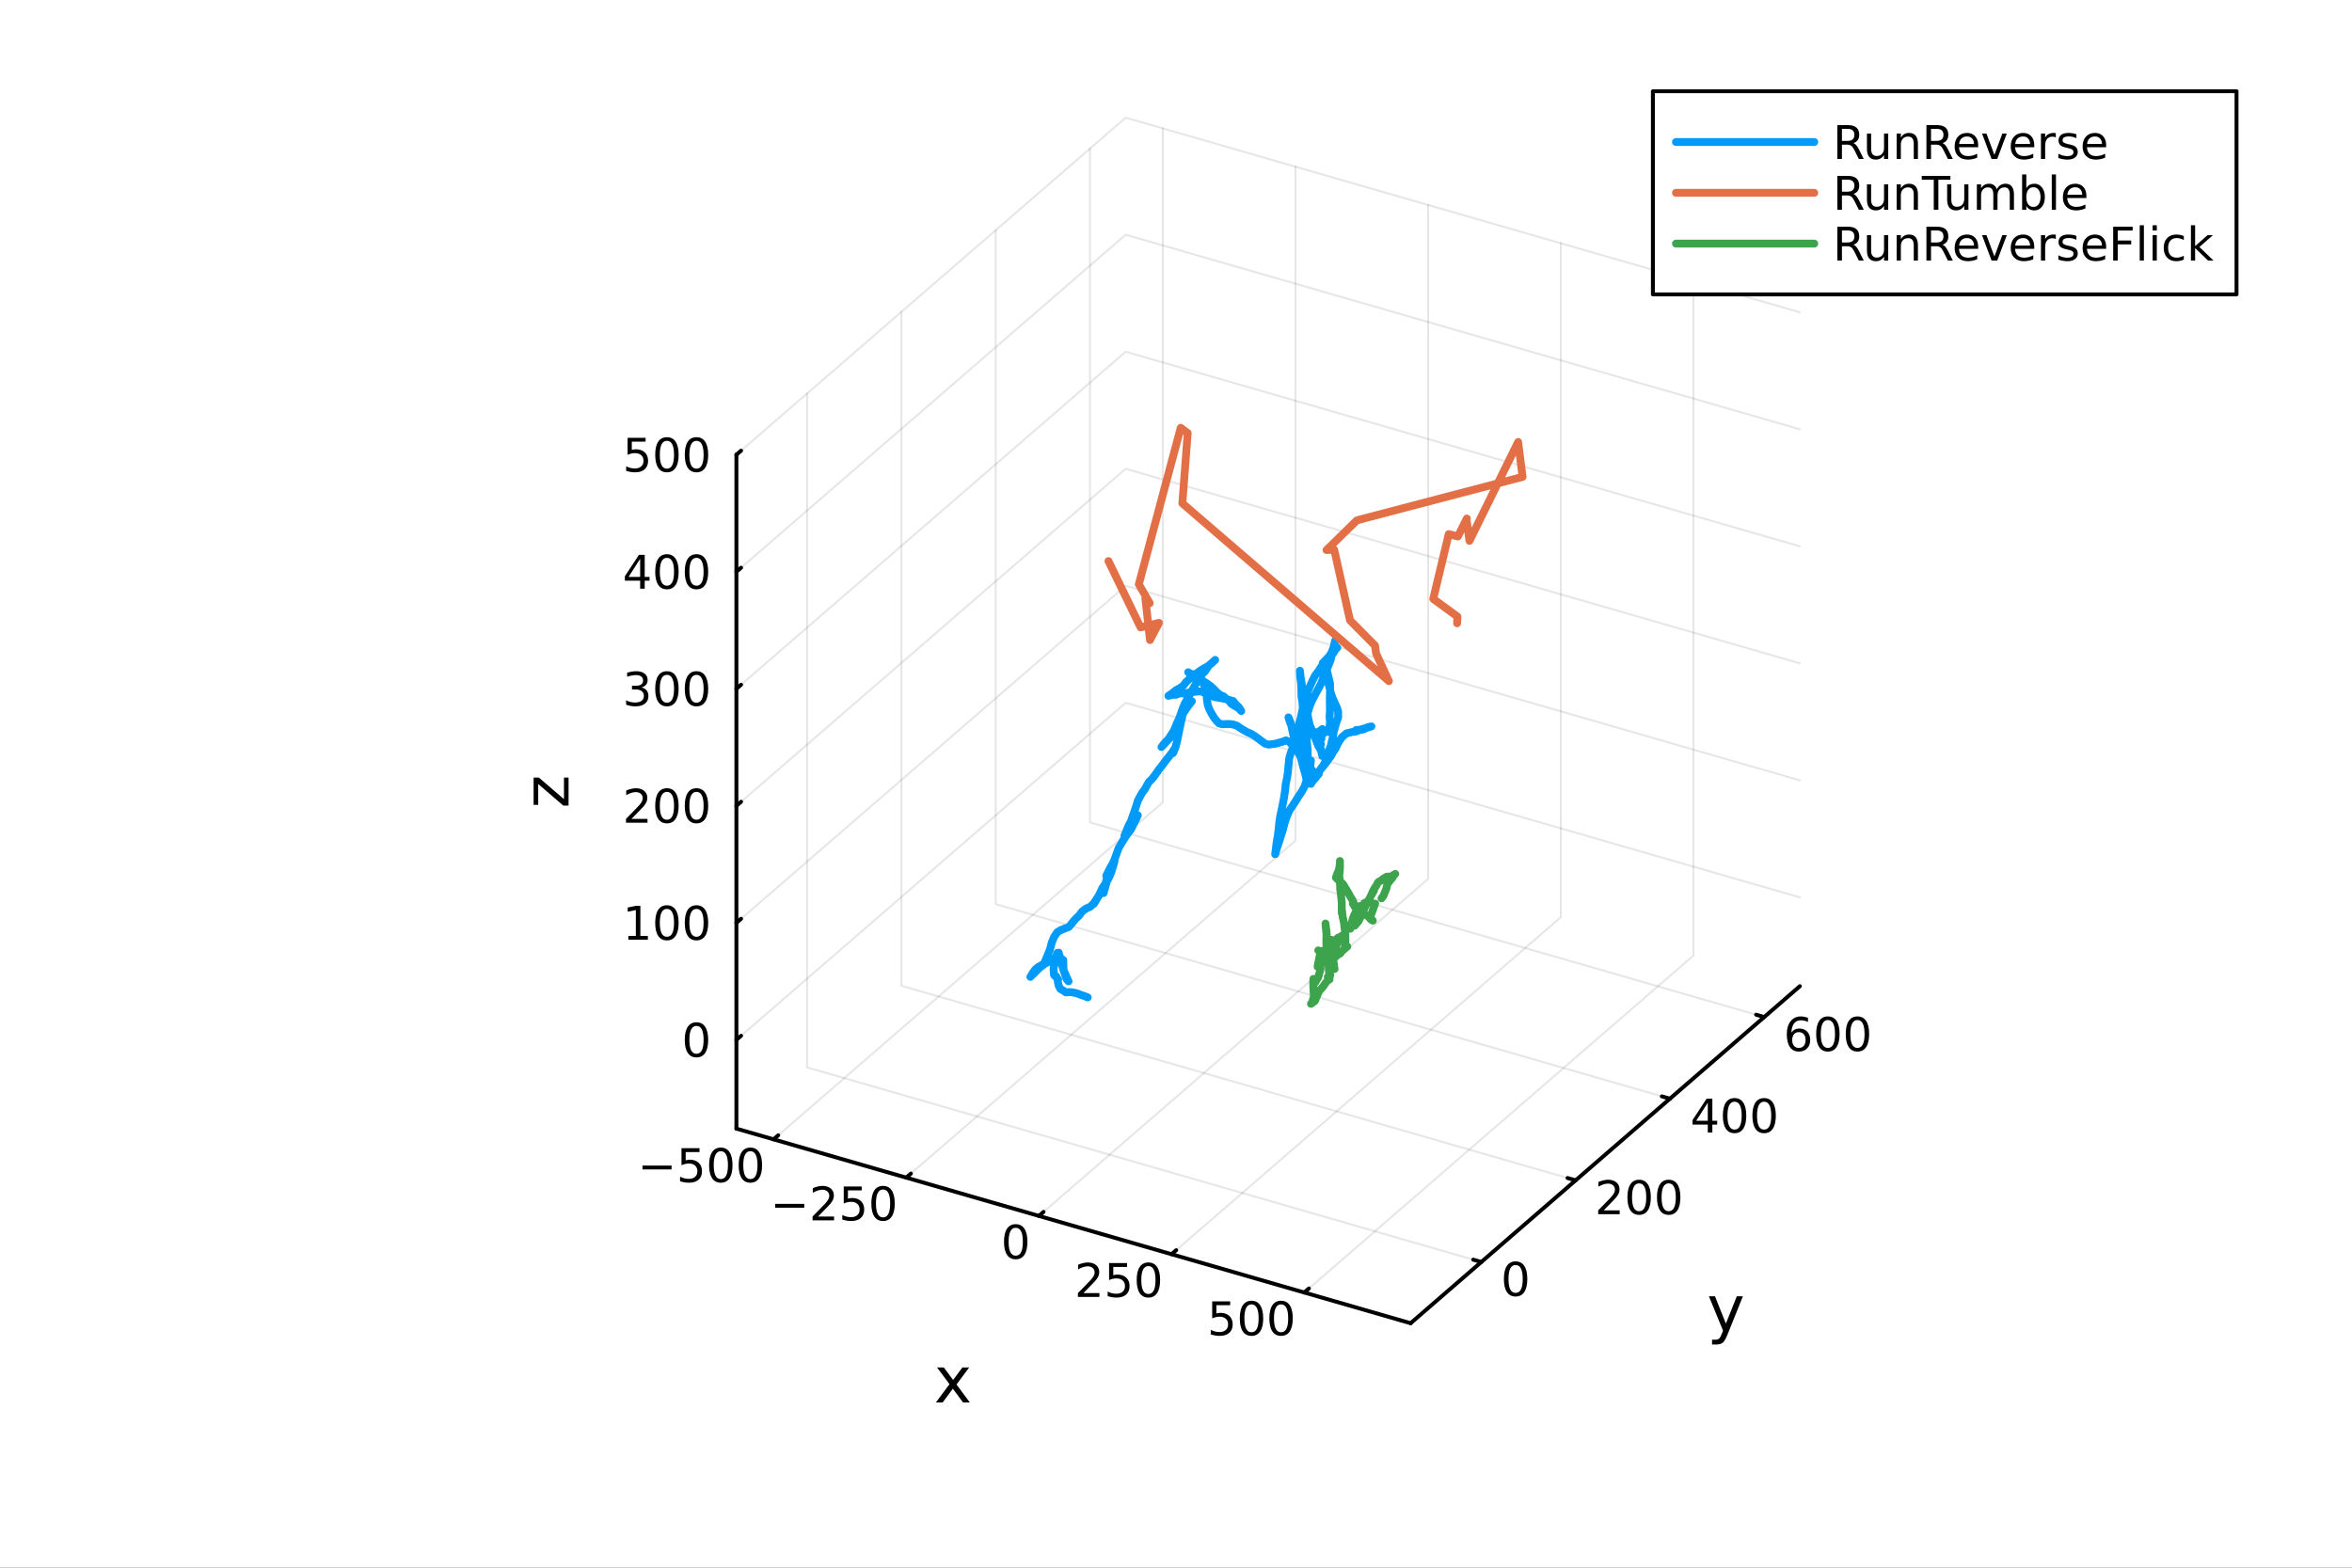 <?xml version="1.0" encoding="utf-8"?>
<svg xmlns="http://www.w3.org/2000/svg" xmlns:xlink="http://www.w3.org/1999/xlink" width="600" height="400" viewBox="0 0 2400 1600">
<rect x="0" y="0" width="2400" height="1600" fill="#333333" stroke="none"/>
<defs>
  <clipPath id="clip660">
    <rect x="0" y="0" width="2400" height="1600"/>
  </clipPath>
</defs>
<path clip-path="url(#clip660)" d="M0 1600 L2400 1600 L2400 0 L0 0  Z" fill="#ffffff" fill-rule="evenodd" fill-opacity="1"/>
<defs>
  <clipPath id="clip661">
    <rect x="480" y="0" width="1681" height="1600"/>
  </clipPath>
</defs>
<defs>
  <clipPath id="clip662">
    <rect x="235" y="47" width="2118" height="1377"/>
  </clipPath>
</defs>
<path clip-path="url(#clip662)" d="M1184.41 1174.28 L1184.41 1172.61 L1185.04 1171.78 L1186.12 1172.26 L1186.12 1173.93 L1185.5 1174.76 L1184.41 1174.28  Z" fill="#ffffff" fill-rule="evenodd" fill-opacity="1"/>
<polyline clip-path="url(#clip662)" style="stroke:#000000; stroke-linecap:round; stroke-linejoin:round; stroke-width:2; stroke-opacity:0.1; fill:none" points="789.326,1162.83 1186.52,818.842 1186.52,130.874 "/>
<polyline clip-path="url(#clip662)" style="stroke:#000000; stroke-linecap:round; stroke-linejoin:round; stroke-width:2; stroke-opacity:0.1; fill:none" points="924.707,1201.91 1321.91,857.923 1321.91,169.955 "/>
<polyline clip-path="url(#clip662)" style="stroke:#000000; stroke-linecap:round; stroke-linejoin:round; stroke-width:2; stroke-opacity:0.1; fill:none" points="1060.09,1240.99 1457.29,897.004 1457.29,209.036 "/>
<polyline clip-path="url(#clip662)" style="stroke:#000000; stroke-linecap:round; stroke-linejoin:round; stroke-width:2; stroke-opacity:0.1; fill:none" points="1195.47,1280.07 1592.67,936.085 1592.67,248.117 "/>
<polyline clip-path="url(#clip662)" style="stroke:#000000; stroke-linecap:round; stroke-linejoin:round; stroke-width:2; stroke-opacity:0.1; fill:none" points="1330.85,1319.15 1728.05,975.166 1728.05,287.198 "/>
<polyline clip-path="url(#clip662)" style="stroke:#000000; stroke-linecap:round; stroke-linejoin:round; stroke-width:2; stroke-opacity:0.1; fill:none" points="1511.55,1288.01 823.579,1089.41 823.579,401.443 "/>
<polyline clip-path="url(#clip662)" style="stroke:#000000; stroke-linecap:round; stroke-linejoin:round; stroke-width:2; stroke-opacity:0.1; fill:none" points="1607.78,1204.67 919.808,1006.07 919.808,318.106 "/>
<polyline clip-path="url(#clip662)" style="stroke:#000000; stroke-linecap:round; stroke-linejoin:round; stroke-width:2; stroke-opacity:0.1; fill:none" points="1704,1121.34 1016.04,922.738 1016.04,234.77 "/>
<polyline clip-path="url(#clip662)" style="stroke:#000000; stroke-linecap:round; stroke-linejoin:round; stroke-width:2; stroke-opacity:0.1; fill:none" points="1800.23,1038 1112.27,839.401 1112.27,151.433 "/>
<polyline clip-path="url(#clip662)" style="stroke:#000000; stroke-linecap:round; stroke-linejoin:round; stroke-width:2; stroke-opacity:0.1; fill:none" points="751.436,1061.26 1148.63,717.281 1836.6,915.88 "/>
<polyline clip-path="url(#clip662)" style="stroke:#000000; stroke-linecap:round; stroke-linejoin:round; stroke-width:2; stroke-opacity:0.1; fill:none" points="751.436,941.833 1148.63,597.849 1836.6,796.448 "/>
<polyline clip-path="url(#clip662)" style="stroke:#000000; stroke-linecap:round; stroke-linejoin:round; stroke-width:2; stroke-opacity:0.1; fill:none" points="751.436,822.401 1148.63,478.418 1836.6,677.017 "/>
<polyline clip-path="url(#clip662)" style="stroke:#000000; stroke-linecap:round; stroke-linejoin:round; stroke-width:2; stroke-opacity:0.1; fill:none" points="751.436,702.97 1148.63,358.986 1836.6,557.585 "/>
<polyline clip-path="url(#clip662)" style="stroke:#000000; stroke-linecap:round; stroke-linejoin:round; stroke-width:2; stroke-opacity:0.1; fill:none" points="751.436,583.538 1148.63,239.555 1836.6,438.154 "/>
<polyline clip-path="url(#clip662)" style="stroke:#000000; stroke-linecap:round; stroke-linejoin:round; stroke-width:2; stroke-opacity:0.1; fill:none" points="751.436,464.107 1148.63,120.123 1836.6,318.722 "/>
<polyline clip-path="url(#clip660)" style="stroke:#000000; stroke-linecap:round; stroke-linejoin:round; stroke-width:4; stroke-opacity:1; fill:none" points="751.436,1151.89 1439.4,1350.49 "/>
<polyline clip-path="url(#clip660)" style="stroke:#000000; stroke-linecap:round; stroke-linejoin:round; stroke-width:4; stroke-opacity:1; fill:none" points="789.326,1162.83 794.093,1158.7 "/>
<polyline clip-path="url(#clip660)" style="stroke:#000000; stroke-linecap:round; stroke-linejoin:round; stroke-width:4; stroke-opacity:1; fill:none" points="924.707,1201.91 929.473,1197.78 "/>
<polyline clip-path="url(#clip660)" style="stroke:#000000; stroke-linecap:round; stroke-linejoin:round; stroke-width:4; stroke-opacity:1; fill:none" points="1060.09,1240.99 1064.85,1236.86 "/>
<polyline clip-path="url(#clip660)" style="stroke:#000000; stroke-linecap:round; stroke-linejoin:round; stroke-width:4; stroke-opacity:1; fill:none" points="1195.47,1280.07 1200.23,1275.94 "/>
<polyline clip-path="url(#clip660)" style="stroke:#000000; stroke-linecap:round; stroke-linejoin:round; stroke-width:4; stroke-opacity:1; fill:none" points="1330.85,1319.15 1335.61,1315.02 "/>
<path clip-path="url(#clip660)" d="M655.597 1189.6 L685.273 1189.6 L685.273 1193.53 L655.597 1193.53 L655.597 1189.6 Z" fill="#000000" fill-rule="nonzero" fill-opacity="1" /><path clip-path="url(#clip660)" d="M695.412 1171.87 L713.768 1171.87 L713.768 1175.8 L699.694 1175.8 L699.694 1184.27 Q700.713 1183.93 701.731 1183.76 Q702.75 1183.58 703.768 1183.58 Q709.555 1183.58 712.935 1186.75 Q716.315 1189.92 716.315 1195.34 Q716.315 1200.92 712.842 1204.02 Q709.37 1207.1 703.051 1207.1 Q700.875 1207.1 698.606 1206.73 Q696.361 1206.36 693.954 1205.62 L693.954 1200.92 Q696.037 1202.05 698.259 1202.61 Q700.481 1203.16 702.958 1203.16 Q706.963 1203.16 709.301 1201.06 Q711.639 1198.95 711.639 1195.34 Q711.639 1191.73 709.301 1189.62 Q706.963 1187.51 702.958 1187.51 Q701.083 1187.51 699.208 1187.93 Q697.356 1188.35 695.412 1189.23 L695.412 1171.87 Z" fill="#000000" fill-rule="nonzero" fill-opacity="1" /><path clip-path="url(#clip660)" d="M735.528 1174.94 Q731.916 1174.94 730.088 1178.51 Q728.282 1182.05 728.282 1189.18 Q728.282 1196.29 730.088 1199.85 Q731.916 1203.39 735.528 1203.39 Q739.162 1203.39 740.967 1199.85 Q742.796 1196.29 742.796 1189.18 Q742.796 1182.05 740.967 1178.51 Q739.162 1174.94 735.528 1174.94 M735.528 1171.24 Q741.338 1171.24 744.393 1175.85 Q747.472 1180.43 747.472 1189.18 Q747.472 1197.91 744.393 1202.51 Q741.338 1207.1 735.528 1207.1 Q729.717 1207.1 726.639 1202.51 Q723.583 1197.91 723.583 1189.18 Q723.583 1180.43 726.639 1175.85 Q729.717 1171.24 735.528 1171.24 Z" fill="#000000" fill-rule="nonzero" fill-opacity="1" /><path clip-path="url(#clip660)" d="M765.689 1174.94 Q762.078 1174.94 760.25 1178.51 Q758.444 1182.05 758.444 1189.18 Q758.444 1196.29 760.25 1199.85 Q762.078 1203.39 765.689 1203.39 Q769.324 1203.39 771.129 1199.85 Q772.958 1196.29 772.958 1189.18 Q772.958 1182.05 771.129 1178.51 Q769.324 1174.94 765.689 1174.94 M765.689 1171.24 Q771.5 1171.24 774.555 1175.85 Q777.634 1180.43 777.634 1189.18 Q777.634 1197.91 774.555 1202.51 Q771.5 1207.1 765.689 1207.1 Q759.879 1207.1 756.801 1202.51 Q753.745 1197.91 753.745 1189.18 Q753.745 1180.43 756.801 1175.85 Q759.879 1171.24 765.689 1171.24 Z" fill="#000000" fill-rule="nonzero" fill-opacity="1" /><path clip-path="url(#clip660)" d="M790.978 1228.68 L820.654 1228.68 L820.654 1232.61 L790.978 1232.61 L790.978 1228.68 Z" fill="#000000" fill-rule="nonzero" fill-opacity="1" /><path clip-path="url(#clip660)" d="M834.774 1241.57 L851.093 1241.57 L851.093 1245.51 L829.149 1245.51 L829.149 1241.57 Q831.811 1238.82 836.394 1234.19 Q841.001 1229.53 842.181 1228.19 Q844.427 1225.67 845.306 1223.93 Q846.209 1222.17 846.209 1220.48 Q846.209 1217.73 844.265 1215.99 Q842.343 1214.26 839.241 1214.26 Q837.042 1214.26 834.589 1215.02 Q832.158 1215.78 829.38 1217.34 L829.38 1212.61 Q832.204 1211.48 834.658 1210.9 Q837.112 1210.32 839.149 1210.32 Q844.519 1210.32 847.714 1213.01 Q850.908 1215.69 850.908 1220.18 Q850.908 1222.31 850.098 1224.23 Q849.311 1226.13 847.204 1228.72 Q846.626 1229.4 843.524 1232.61 Q840.422 1235.81 834.774 1241.57 Z" fill="#000000" fill-rule="nonzero" fill-opacity="1" /><path clip-path="url(#clip660)" d="M860.954 1210.95 L879.311 1210.95 L879.311 1214.88 L865.237 1214.88 L865.237 1223.35 Q866.255 1223.01 867.274 1222.84 Q868.292 1222.66 869.311 1222.66 Q875.098 1222.66 878.477 1225.83 Q881.857 1229 881.857 1234.42 Q881.857 1240 878.385 1243.1 Q874.913 1246.18 868.593 1246.18 Q866.417 1246.18 864.149 1245.81 Q861.903 1245.44 859.496 1244.7 L859.496 1240 Q861.579 1241.13 863.801 1241.69 Q866.024 1242.24 868.501 1242.24 Q872.505 1242.24 874.843 1240.14 Q877.181 1238.03 877.181 1234.42 Q877.181 1230.81 874.843 1228.7 Q872.505 1226.59 868.501 1226.59 Q866.626 1226.59 864.751 1227.01 Q862.899 1227.43 860.954 1228.31 L860.954 1210.95 Z" fill="#000000" fill-rule="nonzero" fill-opacity="1" /><path clip-path="url(#clip660)" d="M901.07 1214.03 Q897.459 1214.03 895.63 1217.59 Q893.824 1221.13 893.824 1228.26 Q893.824 1235.37 895.63 1238.93 Q897.459 1242.47 901.07 1242.47 Q904.704 1242.47 906.51 1238.93 Q908.338 1235.37 908.338 1228.26 Q908.338 1221.13 906.51 1217.59 Q904.704 1214.03 901.07 1214.03 M901.07 1210.32 Q906.88 1210.32 909.936 1214.93 Q913.014 1219.51 913.014 1228.26 Q913.014 1236.99 909.936 1241.59 Q906.88 1246.18 901.07 1246.18 Q895.26 1246.18 892.181 1241.59 Q889.125 1236.99 889.125 1228.26 Q889.125 1219.51 892.181 1214.93 Q895.26 1210.32 901.07 1210.32 Z" fill="#000000" fill-rule="nonzero" fill-opacity="1" /><path clip-path="url(#clip660)" d="M1036.45 1253.11 Q1032.84 1253.11 1031.01 1256.67 Q1029.2 1260.21 1029.2 1267.34 Q1029.2 1274.45 1031.01 1278.01 Q1032.84 1281.56 1036.45 1281.56 Q1040.08 1281.56 1041.89 1278.01 Q1043.72 1274.45 1043.72 1267.34 Q1043.72 1260.21 1041.89 1256.67 Q1040.08 1253.11 1036.45 1253.11 M1036.45 1249.4 Q1042.26 1249.4 1045.32 1254.01 Q1048.39 1258.59 1048.39 1267.34 Q1048.39 1276.07 1045.32 1280.68 Q1042.26 1285.26 1036.45 1285.26 Q1030.64 1285.26 1027.56 1280.68 Q1024.51 1276.07 1024.51 1267.34 Q1024.51 1258.59 1027.56 1254.01 Q1030.64 1249.4 1036.45 1249.4 Z" fill="#000000" fill-rule="nonzero" fill-opacity="1" /><path clip-path="url(#clip660)" d="M1105.53 1319.73 L1121.85 1319.73 L1121.85 1323.67 L1099.91 1323.67 L1099.91 1319.73 Q1102.57 1316.98 1107.16 1312.35 Q1111.76 1307.7 1112.94 1306.35 Q1115.19 1303.83 1116.07 1302.09 Q1116.97 1300.34 1116.97 1298.65 Q1116.97 1295.89 1115.03 1294.16 Q1113.1 1292.42 1110 1292.42 Q1107.8 1292.42 1105.35 1293.18 Q1102.92 1293.95 1100.14 1295.5 L1100.14 1290.78 Q1102.97 1289.64 1105.42 1289.06 Q1107.87 1288.48 1109.91 1288.48 Q1115.28 1288.48 1118.47 1291.17 Q1121.67 1293.85 1121.67 1298.34 Q1121.67 1300.47 1120.86 1302.4 Q1120.07 1304.29 1117.97 1306.89 Q1117.39 1307.56 1114.28 1310.78 Q1111.18 1313.97 1105.53 1319.73 Z" fill="#000000" fill-rule="nonzero" fill-opacity="1" /><path clip-path="url(#clip660)" d="M1131.72 1289.11 L1150.07 1289.11 L1150.07 1293.04 L1136 1293.04 L1136 1301.52 Q1137.02 1301.17 1138.03 1301.01 Q1139.05 1300.82 1140.07 1300.82 Q1145.86 1300.82 1149.24 1303.99 Q1152.62 1307.16 1152.62 1312.58 Q1152.62 1318.16 1149.15 1321.26 Q1145.67 1324.34 1139.35 1324.34 Q1137.18 1324.34 1134.91 1323.97 Q1132.66 1323.6 1130.26 1322.86 L1130.26 1318.16 Q1132.34 1319.29 1134.56 1319.85 Q1136.78 1320.4 1139.26 1320.4 Q1143.27 1320.4 1145.6 1318.3 Q1147.94 1316.19 1147.94 1312.58 Q1147.94 1308.97 1145.6 1306.86 Q1143.27 1304.76 1139.26 1304.76 Q1137.39 1304.76 1135.51 1305.17 Q1133.66 1305.59 1131.72 1306.47 L1131.72 1289.11 Z" fill="#000000" fill-rule="nonzero" fill-opacity="1" /><path clip-path="url(#clip660)" d="M1171.83 1292.19 Q1168.22 1292.19 1166.39 1295.75 Q1164.59 1299.29 1164.59 1306.42 Q1164.59 1313.53 1166.39 1317.09 Q1168.22 1320.64 1171.83 1320.64 Q1175.46 1320.64 1177.27 1317.09 Q1179.1 1313.53 1179.1 1306.42 Q1179.1 1299.29 1177.27 1295.75 Q1175.46 1292.19 1171.83 1292.19 M1171.83 1288.48 Q1177.64 1288.48 1180.7 1293.09 Q1183.78 1297.67 1183.78 1306.42 Q1183.78 1315.15 1180.7 1319.76 Q1177.64 1324.34 1171.83 1324.34 Q1166.02 1324.34 1162.94 1319.76 Q1159.89 1315.15 1159.89 1306.42 Q1159.89 1297.67 1162.94 1293.09 Q1166.02 1288.48 1171.83 1288.48 Z" fill="#000000" fill-rule="nonzero" fill-opacity="1" /><path clip-path="url(#clip660)" d="M1236.93 1328.19 L1255.29 1328.19 L1255.29 1332.12 L1241.22 1332.12 L1241.22 1340.6 Q1242.23 1340.25 1243.25 1340.09 Q1244.27 1339.9 1245.29 1339.9 Q1251.08 1339.9 1254.46 1343.07 Q1257.84 1346.25 1257.84 1351.66 Q1257.84 1357.24 1254.36 1360.34 Q1250.89 1363.42 1244.57 1363.42 Q1242.4 1363.42 1240.13 1363.05 Q1237.88 1362.68 1235.48 1361.94 L1235.48 1357.24 Q1237.56 1358.37 1239.78 1358.93 Q1242 1359.49 1244.48 1359.49 Q1248.48 1359.49 1250.82 1357.38 Q1253.16 1355.27 1253.16 1351.66 Q1253.16 1348.05 1250.82 1345.94 Q1248.48 1343.84 1244.48 1343.84 Q1242.6 1343.84 1240.73 1344.25 Q1238.88 1344.67 1236.93 1345.55 L1236.93 1328.19 Z" fill="#000000" fill-rule="nonzero" fill-opacity="1" /><path clip-path="url(#clip660)" d="M1277.05 1331.27 Q1273.44 1331.27 1271.61 1334.83 Q1269.8 1338.37 1269.8 1345.5 Q1269.8 1352.61 1271.61 1356.18 Q1273.44 1359.72 1277.05 1359.72 Q1280.68 1359.72 1282.49 1356.18 Q1284.32 1352.61 1284.32 1345.5 Q1284.32 1338.37 1282.49 1334.83 Q1280.68 1331.27 1277.05 1331.27 M1277.05 1327.56 Q1282.86 1327.56 1285.91 1332.17 Q1288.99 1336.75 1288.99 1345.5 Q1288.99 1354.23 1285.91 1358.84 Q1282.86 1363.42 1277.05 1363.42 Q1271.24 1363.42 1268.16 1358.84 Q1265.1 1354.23 1265.1 1345.5 Q1265.1 1336.75 1268.16 1332.17 Q1271.24 1327.56 1277.05 1327.56 Z" fill="#000000" fill-rule="nonzero" fill-opacity="1" /><path clip-path="url(#clip660)" d="M1307.21 1331.27 Q1303.6 1331.27 1301.77 1334.83 Q1299.97 1338.37 1299.97 1345.5 Q1299.97 1352.61 1301.77 1356.18 Q1303.6 1359.72 1307.21 1359.72 Q1310.85 1359.72 1312.65 1356.18 Q1314.48 1352.61 1314.48 1345.5 Q1314.48 1338.37 1312.65 1334.83 Q1310.85 1331.27 1307.21 1331.27 M1307.21 1327.56 Q1313.02 1327.56 1316.08 1332.17 Q1319.16 1336.75 1319.16 1345.5 Q1319.16 1354.23 1316.08 1358.84 Q1313.02 1363.42 1307.21 1363.42 Q1301.4 1363.42 1298.32 1358.84 Q1295.27 1354.23 1295.27 1345.5 Q1295.27 1336.75 1298.32 1332.17 Q1301.4 1327.56 1307.21 1327.56 Z" fill="#000000" fill-rule="nonzero" fill-opacity="1" /><path clip-path="url(#clip660)" d="M988.915 1395.68 L976.024 1413.03 L989.583 1431.33 L982.676 1431.33 L972.3 1417.33 L961.924 1431.33 L955.017 1431.33 L968.863 1412.68 L956.195 1395.68 L963.102 1395.68 L972.555 1408.38 L982.008 1395.68 L988.915 1395.68 Z" fill="#000000" fill-rule="nonzero" fill-opacity="1" /><polyline clip-path="url(#clip660)" style="stroke:#000000; stroke-linecap:round; stroke-linejoin:round; stroke-width:4; stroke-opacity:1; fill:none" points="1439.4,1350.49 1836.6,1006.5 "/>
<polyline clip-path="url(#clip660)" style="stroke:#000000; stroke-linecap:round; stroke-linejoin:round; stroke-width:4; stroke-opacity:1; fill:none" points="1511.55,1288.01 1503.29,1285.63 "/>
<polyline clip-path="url(#clip660)" style="stroke:#000000; stroke-linecap:round; stroke-linejoin:round; stroke-width:4; stroke-opacity:1; fill:none" points="1607.78,1204.67 1599.52,1202.29 "/>
<polyline clip-path="url(#clip660)" style="stroke:#000000; stroke-linecap:round; stroke-linejoin:round; stroke-width:4; stroke-opacity:1; fill:none" points="1704,1121.34 1695.75,1118.95 "/>
<polyline clip-path="url(#clip660)" style="stroke:#000000; stroke-linecap:round; stroke-linejoin:round; stroke-width:4; stroke-opacity:1; fill:none" points="1800.23,1038 1791.98,1035.62 "/>
<path clip-path="url(#clip660)" d="M1546.53 1291.09 Q1542.92 1291.09 1541.09 1294.66 Q1539.28 1298.2 1539.28 1305.33 Q1539.28 1312.44 1541.09 1316 Q1542.92 1319.54 1546.53 1319.54 Q1550.16 1319.54 1551.97 1316 Q1553.8 1312.44 1553.8 1305.33 Q1553.8 1298.2 1551.97 1294.66 Q1550.16 1291.09 1546.53 1291.09 M1546.53 1287.39 Q1552.34 1287.39 1555.39 1292 Q1558.47 1296.58 1558.47 1305.33 Q1558.47 1314.06 1555.39 1318.66 Q1552.34 1323.25 1546.53 1323.25 Q1540.72 1323.25 1537.64 1318.66 Q1534.58 1314.06 1534.58 1305.33 Q1534.58 1296.58 1537.64 1292 Q1540.72 1287.39 1546.53 1287.39 Z" fill="#000000" fill-rule="nonzero" fill-opacity="1" /><path clip-path="url(#clip660)" d="M1636.44 1235.3 L1652.76 1235.3 L1652.76 1239.24 L1630.81 1239.24 L1630.81 1235.3 Q1633.47 1232.55 1638.06 1227.92 Q1642.66 1223.27 1643.84 1221.92 Q1646.09 1219.4 1646.97 1217.66 Q1647.87 1215.91 1647.87 1214.22 Q1647.87 1211.46 1645.93 1209.72 Q1644.01 1207.99 1640.9 1207.99 Q1638.71 1207.99 1636.25 1208.75 Q1633.82 1209.52 1631.04 1211.07 L1631.04 1206.35 Q1633.87 1205.21 1636.32 1204.63 Q1638.77 1204.05 1640.81 1204.05 Q1646.18 1204.05 1649.38 1206.74 Q1652.57 1209.42 1652.57 1213.91 Q1652.57 1216.04 1651.76 1217.97 Q1650.97 1219.86 1648.87 1222.46 Q1648.29 1223.13 1645.19 1226.34 Q1642.08 1229.54 1636.44 1235.3 Z" fill="#000000" fill-rule="nonzero" fill-opacity="1" /><path clip-path="url(#clip660)" d="M1672.57 1207.76 Q1668.96 1207.76 1667.13 1211.32 Q1665.33 1214.86 1665.33 1221.99 Q1665.33 1229.1 1667.13 1232.66 Q1668.96 1236.21 1672.57 1236.21 Q1676.21 1236.21 1678.01 1232.66 Q1679.84 1229.1 1679.84 1221.99 Q1679.84 1214.86 1678.01 1211.32 Q1676.21 1207.76 1672.57 1207.76 M1672.57 1204.05 Q1678.38 1204.05 1681.44 1208.66 Q1684.52 1213.24 1684.52 1221.99 Q1684.52 1230.72 1681.44 1235.33 Q1678.38 1239.91 1672.57 1239.91 Q1666.76 1239.91 1663.68 1235.33 Q1660.63 1230.72 1660.63 1221.99 Q1660.63 1213.24 1663.68 1208.66 Q1666.76 1204.05 1672.57 1204.05 Z" fill="#000000" fill-rule="nonzero" fill-opacity="1" /><path clip-path="url(#clip660)" d="M1702.73 1207.76 Q1699.12 1207.76 1697.29 1211.32 Q1695.49 1214.86 1695.49 1221.99 Q1695.49 1229.1 1697.29 1232.66 Q1699.12 1236.21 1702.73 1236.21 Q1706.37 1236.21 1708.17 1232.66 Q1710 1229.1 1710 1221.99 Q1710 1214.86 1708.17 1211.32 Q1706.37 1207.76 1702.73 1207.76 M1702.73 1204.05 Q1708.54 1204.05 1711.6 1208.66 Q1714.68 1213.24 1714.68 1221.99 Q1714.68 1230.72 1711.6 1235.33 Q1708.54 1239.91 1702.73 1239.91 Q1696.92 1239.91 1693.84 1235.33 Q1690.79 1230.72 1690.79 1221.99 Q1690.79 1213.24 1693.84 1208.66 Q1696.92 1204.05 1702.73 1204.05 Z" fill="#000000" fill-rule="nonzero" fill-opacity="1" /><path clip-path="url(#clip660)" d="M1742.64 1125.42 L1730.84 1143.86 L1742.64 1143.86 L1742.64 1125.42 M1741.42 1121.34 L1747.3 1121.34 L1747.3 1143.86 L1752.23 1143.86 L1752.23 1147.75 L1747.3 1147.75 L1747.3 1155.9 L1742.64 1155.9 L1742.64 1147.75 L1727.04 1147.75 L1727.04 1143.24 L1741.42 1121.34 Z" fill="#000000" fill-rule="nonzero" fill-opacity="1" /><path clip-path="url(#clip660)" d="M1769.96 1124.42 Q1766.35 1124.42 1764.52 1127.99 Q1762.71 1131.53 1762.71 1138.66 Q1762.71 1145.76 1764.52 1149.33 Q1766.35 1152.87 1769.96 1152.87 Q1773.59 1152.87 1775.4 1149.33 Q1777.23 1145.76 1777.23 1138.66 Q1777.23 1131.53 1775.4 1127.99 Q1773.59 1124.42 1769.96 1124.42 M1769.96 1120.72 Q1775.77 1120.72 1778.82 1125.32 Q1781.9 1129.91 1781.9 1138.66 Q1781.9 1147.38 1778.82 1151.99 Q1775.77 1156.57 1769.96 1156.57 Q1764.15 1156.57 1761.07 1151.99 Q1758.01 1147.38 1758.01 1138.66 Q1758.01 1129.91 1761.07 1125.32 Q1764.15 1120.72 1769.96 1120.72 Z" fill="#000000" fill-rule="nonzero" fill-opacity="1" /><path clip-path="url(#clip660)" d="M1800.12 1124.42 Q1796.51 1124.42 1794.68 1127.99 Q1792.87 1131.53 1792.87 1138.66 Q1792.87 1145.76 1794.68 1149.33 Q1796.51 1152.87 1800.12 1152.87 Q1803.75 1152.87 1805.56 1149.33 Q1807.39 1145.76 1807.39 1138.66 Q1807.39 1131.53 1805.56 1127.99 Q1803.75 1124.42 1800.12 1124.42 M1800.12 1120.72 Q1805.93 1120.72 1808.98 1125.32 Q1812.06 1129.91 1812.06 1138.66 Q1812.06 1147.38 1808.98 1151.99 Q1805.93 1156.57 1800.12 1156.57 Q1794.31 1156.57 1791.23 1151.99 Q1788.17 1147.38 1788.17 1138.66 Q1788.17 1129.91 1791.23 1125.32 Q1794.31 1120.72 1800.12 1120.72 Z" fill="#000000" fill-rule="nonzero" fill-opacity="1" /><path clip-path="url(#clip660)" d="M1835.61 1053.42 Q1832.46 1053.42 1830.61 1055.57 Q1828.78 1057.73 1828.78 1061.48 Q1828.78 1065.2 1830.61 1067.38 Q1832.46 1069.53 1835.61 1069.53 Q1838.76 1069.53 1840.58 1067.38 Q1842.44 1065.2 1842.44 1061.48 Q1842.44 1057.73 1840.58 1055.57 Q1838.76 1053.42 1835.61 1053.42 M1844.89 1038.77 L1844.89 1043.03 Q1843.13 1042.2 1841.32 1041.76 Q1839.54 1041.32 1837.78 1041.32 Q1833.15 1041.32 1830.7 1044.44 Q1828.27 1047.57 1827.92 1053.88 Q1829.29 1051.87 1831.35 1050.81 Q1833.41 1049.72 1835.89 1049.72 Q1841.09 1049.72 1844.1 1052.89 Q1847.14 1056.04 1847.14 1061.48 Q1847.14 1066.8 1843.99 1070.02 Q1840.84 1073.24 1835.61 1073.24 Q1829.61 1073.24 1826.44 1068.65 Q1823.27 1064.05 1823.27 1055.32 Q1823.27 1047.13 1827.16 1042.26 Q1831.05 1037.38 1837.6 1037.38 Q1839.36 1037.38 1841.14 1037.73 Q1842.95 1038.07 1844.89 1038.77 Z" fill="#000000" fill-rule="nonzero" fill-opacity="1" /><path clip-path="url(#clip660)" d="M1865.19 1041.08 Q1861.58 1041.08 1859.75 1044.65 Q1857.95 1048.19 1857.95 1055.32 Q1857.95 1062.43 1859.75 1065.99 Q1861.58 1069.53 1865.19 1069.53 Q1868.82 1069.53 1870.63 1065.99 Q1872.46 1062.43 1872.46 1055.32 Q1872.46 1048.19 1870.63 1044.65 Q1868.82 1041.08 1865.19 1041.08 M1865.19 1037.38 Q1871 1037.38 1874.06 1041.99 Q1877.13 1046.57 1877.13 1055.32 Q1877.13 1064.05 1874.06 1068.65 Q1871 1073.24 1865.19 1073.24 Q1859.38 1073.24 1856.3 1068.65 Q1853.25 1064.05 1853.25 1055.32 Q1853.25 1046.57 1856.3 1041.99 Q1859.38 1037.38 1865.19 1037.38 Z" fill="#000000" fill-rule="nonzero" fill-opacity="1" /><path clip-path="url(#clip660)" d="M1895.35 1041.08 Q1891.74 1041.08 1889.91 1044.65 Q1888.11 1048.19 1888.11 1055.32 Q1888.11 1062.43 1889.91 1065.99 Q1891.74 1069.53 1895.35 1069.53 Q1898.99 1069.53 1900.79 1065.99 Q1902.62 1062.43 1902.62 1055.32 Q1902.62 1048.19 1900.79 1044.65 Q1898.99 1041.08 1895.35 1041.08 M1895.35 1037.38 Q1901.16 1037.38 1904.22 1041.99 Q1907.3 1046.57 1907.3 1055.32 Q1907.3 1064.05 1904.22 1068.65 Q1901.16 1073.24 1895.35 1073.24 Q1889.54 1073.24 1886.46 1068.65 Q1883.41 1064.05 1883.41 1055.32 Q1883.41 1046.57 1886.46 1041.99 Q1889.54 1037.38 1895.35 1037.38 Z" fill="#000000" fill-rule="nonzero" fill-opacity="1" /><path clip-path="url(#clip660)" d="M1762.81 1361.95 Q1760.33 1368.32 1757.97 1370.26 Q1755.62 1372.2 1751.67 1372.2 L1746.99 1372.2 L1746.99 1367.3 L1750.43 1367.3 Q1752.85 1367.3 1754.18 1366.15 Q1755.52 1365.01 1757.14 1360.74 L1758.2 1358.07 L1743.78 1322.99 L1749.98 1322.99 L1761.12 1350.87 L1772.26 1322.99 L1778.47 1322.99 L1762.81 1361.95 Z" fill="#000000" fill-rule="nonzero" fill-opacity="1" /><polyline clip-path="url(#clip660)" style="stroke:#000000; stroke-linecap:round; stroke-linejoin:round; stroke-width:4; stroke-opacity:1; fill:none" points="751.436,1151.89 751.436,463.92 "/>
<polyline clip-path="url(#clip660)" style="stroke:#000000; stroke-linecap:round; stroke-linejoin:round; stroke-width:4; stroke-opacity:1; fill:none" points="751.436,1061.26 756.203,1057.14 "/>
<polyline clip-path="url(#clip660)" style="stroke:#000000; stroke-linecap:round; stroke-linejoin:round; stroke-width:4; stroke-opacity:1; fill:none" points="751.436,941.833 756.203,937.705 "/>
<polyline clip-path="url(#clip660)" style="stroke:#000000; stroke-linecap:round; stroke-linejoin:round; stroke-width:4; stroke-opacity:1; fill:none" points="751.436,822.401 756.203,818.274 "/>
<polyline clip-path="url(#clip660)" style="stroke:#000000; stroke-linecap:round; stroke-linejoin:round; stroke-width:4; stroke-opacity:1; fill:none" points="751.436,702.97 756.203,698.842 "/>
<polyline clip-path="url(#clip660)" style="stroke:#000000; stroke-linecap:round; stroke-linejoin:round; stroke-width:4; stroke-opacity:1; fill:none" points="751.436,583.538 756.203,579.411 "/>
<polyline clip-path="url(#clip660)" style="stroke:#000000; stroke-linecap:round; stroke-linejoin:round; stroke-width:4; stroke-opacity:1; fill:none" points="751.436,464.107 756.203,459.979 "/>
<path clip-path="url(#clip660)" d="M710.692 1047.06 Q707.081 1047.06 705.252 1050.63 Q703.447 1054.17 703.447 1061.3 Q703.447 1068.41 705.252 1071.97 Q707.081 1075.51 710.692 1075.51 Q714.326 1075.51 716.132 1071.97 Q717.96 1068.41 717.96 1061.3 Q717.96 1054.17 716.132 1050.63 Q714.326 1047.06 710.692 1047.06 M710.692 1043.36 Q716.502 1043.36 719.558 1047.97 Q722.636 1052.55 722.636 1061.3 Q722.636 1070.03 719.558 1074.63 Q716.502 1079.22 710.692 1079.22 Q704.882 1079.22 701.803 1074.63 Q698.747 1070.03 698.747 1061.3 Q698.747 1052.55 701.803 1047.97 Q704.882 1043.36 710.692 1043.36 Z" fill="#000000" fill-rule="nonzero" fill-opacity="1" /><path clip-path="url(#clip660)" d="M641.178 955.178 L648.817 955.178 L648.817 928.812 L640.507 930.479 L640.507 926.22 L648.771 924.553 L653.447 924.553 L653.447 955.178 L661.086 955.178 L661.086 959.113 L641.178 959.113 L641.178 955.178 Z" fill="#000000" fill-rule="nonzero" fill-opacity="1" /><path clip-path="url(#clip660)" d="M680.53 927.632 Q676.919 927.632 675.09 931.196 Q673.285 934.738 673.285 941.868 Q673.285 948.974 675.09 952.539 Q676.919 956.081 680.53 956.081 Q684.164 956.081 685.97 952.539 Q687.798 948.974 687.798 941.868 Q687.798 934.738 685.97 931.196 Q684.164 927.632 680.53 927.632 M680.53 923.928 Q686.34 923.928 689.396 928.534 Q692.474 933.118 692.474 941.868 Q692.474 950.595 689.396 955.201 Q686.34 959.784 680.53 959.784 Q674.72 959.784 671.641 955.201 Q668.586 950.595 668.586 941.868 Q668.586 933.118 671.641 928.534 Q674.72 923.928 680.53 923.928 Z" fill="#000000" fill-rule="nonzero" fill-opacity="1" /><path clip-path="url(#clip660)" d="M710.692 927.632 Q707.081 927.632 705.252 931.196 Q703.447 934.738 703.447 941.868 Q703.447 948.974 705.252 952.539 Q707.081 956.081 710.692 956.081 Q714.326 956.081 716.132 952.539 Q717.96 948.974 717.96 941.868 Q717.96 934.738 716.132 931.196 Q714.326 927.632 710.692 927.632 M710.692 923.928 Q716.502 923.928 719.558 928.534 Q722.636 933.118 722.636 941.868 Q722.636 950.595 719.558 955.201 Q716.502 959.784 710.692 959.784 Q704.882 959.784 701.803 955.201 Q698.747 950.595 698.747 941.868 Q698.747 933.118 701.803 928.534 Q704.882 923.928 710.692 923.928 Z" fill="#000000" fill-rule="nonzero" fill-opacity="1" /><path clip-path="url(#clip660)" d="M644.396 835.746 L660.715 835.746 L660.715 839.681 L638.771 839.681 L638.771 835.746 Q641.433 832.992 646.016 828.362 Q650.623 823.709 651.803 822.367 Q654.049 819.844 654.928 818.108 Q655.831 816.348 655.831 814.658 Q655.831 811.904 653.887 810.168 Q651.965 808.432 648.863 808.432 Q646.664 808.432 644.211 809.196 Q641.78 809.959 639.002 811.51 L639.002 806.788 Q641.826 805.654 644.28 805.075 Q646.734 804.496 648.771 804.496 Q654.141 804.496 657.336 807.182 Q660.53 809.867 660.53 814.358 Q660.53 816.487 659.72 818.408 Q658.933 820.307 656.826 822.899 Q656.248 823.57 653.146 826.788 Q650.044 829.982 644.396 835.746 Z" fill="#000000" fill-rule="nonzero" fill-opacity="1" /><path clip-path="url(#clip660)" d="M680.53 808.2 Q676.919 808.2 675.09 811.765 Q673.285 815.307 673.285 822.436 Q673.285 829.543 675.09 833.107 Q676.919 836.649 680.53 836.649 Q684.164 836.649 685.97 833.107 Q687.798 829.543 687.798 822.436 Q687.798 815.307 685.97 811.765 Q684.164 808.2 680.53 808.2 M680.53 804.496 Q686.34 804.496 689.396 809.103 Q692.474 813.686 692.474 822.436 Q692.474 831.163 689.396 835.769 Q686.34 840.353 680.53 840.353 Q674.72 840.353 671.641 835.769 Q668.586 831.163 668.586 822.436 Q668.586 813.686 671.641 809.103 Q674.72 804.496 680.53 804.496 Z" fill="#000000" fill-rule="nonzero" fill-opacity="1" /><path clip-path="url(#clip660)" d="M710.692 808.2 Q707.081 808.2 705.252 811.765 Q703.447 815.307 703.447 822.436 Q703.447 829.543 705.252 833.107 Q707.081 836.649 710.692 836.649 Q714.326 836.649 716.132 833.107 Q717.96 829.543 717.96 822.436 Q717.96 815.307 716.132 811.765 Q714.326 808.2 710.692 808.2 M710.692 804.496 Q716.502 804.496 719.558 809.103 Q722.636 813.686 722.636 822.436 Q722.636 831.163 719.558 835.769 Q716.502 840.353 710.692 840.353 Q704.882 840.353 701.803 835.769 Q698.747 831.163 698.747 822.436 Q698.747 813.686 701.803 809.103 Q704.882 804.496 710.692 804.496 Z" fill="#000000" fill-rule="nonzero" fill-opacity="1" /><path clip-path="url(#clip660)" d="M654.535 701.616 Q657.891 702.333 659.766 704.602 Q661.664 706.87 661.664 710.204 Q661.664 715.319 658.146 718.12 Q654.627 720.921 648.146 720.921 Q645.97 720.921 643.655 720.481 Q641.364 720.065 638.91 719.208 L638.91 714.694 Q640.854 715.829 643.169 716.407 Q645.484 716.986 648.007 716.986 Q652.405 716.986 654.697 715.25 Q657.012 713.514 657.012 710.204 Q657.012 707.148 654.859 705.435 Q652.729 703.699 648.91 703.699 L644.882 703.699 L644.882 699.857 L649.095 699.857 Q652.544 699.857 654.373 698.491 Q656.201 697.102 656.201 694.509 Q656.201 691.847 654.303 690.435 Q652.428 689 648.91 689 Q646.988 689 644.789 689.417 Q642.59 689.833 639.951 690.713 L639.951 686.546 Q642.614 685.806 644.928 685.435 Q647.266 685.065 649.326 685.065 Q654.65 685.065 657.752 687.496 Q660.854 689.903 660.854 694.023 Q660.854 696.894 659.211 698.884 Q657.567 700.852 654.535 701.616 Z" fill="#000000" fill-rule="nonzero" fill-opacity="1" /><path clip-path="url(#clip660)" d="M680.53 688.769 Q676.919 688.769 675.09 692.333 Q673.285 695.875 673.285 703.005 Q673.285 710.111 675.09 713.676 Q676.919 717.218 680.53 717.218 Q684.164 717.218 685.97 713.676 Q687.798 710.111 687.798 703.005 Q687.798 695.875 685.97 692.333 Q684.164 688.769 680.53 688.769 M680.53 685.065 Q686.34 685.065 689.396 689.671 Q692.474 694.255 692.474 703.005 Q692.474 711.731 689.396 716.338 Q686.34 720.921 680.53 720.921 Q674.72 720.921 671.641 716.338 Q668.586 711.731 668.586 703.005 Q668.586 694.255 671.641 689.671 Q674.72 685.065 680.53 685.065 Z" fill="#000000" fill-rule="nonzero" fill-opacity="1" /><path clip-path="url(#clip660)" d="M710.692 688.769 Q707.081 688.769 705.252 692.333 Q703.447 695.875 703.447 703.005 Q703.447 710.111 705.252 713.676 Q707.081 717.218 710.692 717.218 Q714.326 717.218 716.132 713.676 Q717.96 710.111 717.96 703.005 Q717.96 695.875 716.132 692.333 Q714.326 688.769 710.692 688.769 M710.692 685.065 Q716.502 685.065 719.558 689.671 Q722.636 694.255 722.636 703.005 Q722.636 711.731 719.558 716.338 Q716.502 720.921 710.692 720.921 Q704.882 720.921 701.803 716.338 Q698.747 711.731 698.747 703.005 Q698.747 694.255 701.803 689.671 Q704.882 685.065 710.692 685.065 Z" fill="#000000" fill-rule="nonzero" fill-opacity="1" /><path clip-path="url(#clip660)" d="M653.215 570.332 L641.41 588.781 L653.215 588.781 L653.215 570.332 M651.988 566.258 L657.868 566.258 L657.868 588.781 L662.799 588.781 L662.799 592.67 L657.868 592.67 L657.868 600.818 L653.215 600.818 L653.215 592.67 L637.614 592.67 L637.614 588.156 L651.988 566.258 Z" fill="#000000" fill-rule="nonzero" fill-opacity="1" /><path clip-path="url(#clip660)" d="M680.53 569.337 Q676.919 569.337 675.09 572.902 Q673.285 576.444 673.285 583.573 Q673.285 590.68 675.09 594.244 Q676.919 597.786 680.53 597.786 Q684.164 597.786 685.97 594.244 Q687.798 590.68 687.798 583.573 Q687.798 576.444 685.97 572.902 Q684.164 569.337 680.53 569.337 M680.53 565.633 Q686.34 565.633 689.396 570.24 Q692.474 574.823 692.474 583.573 Q692.474 592.3 689.396 596.906 Q686.34 601.49 680.53 601.49 Q674.72 601.49 671.641 596.906 Q668.586 592.3 668.586 583.573 Q668.586 574.823 671.641 570.24 Q674.72 565.633 680.53 565.633 Z" fill="#000000" fill-rule="nonzero" fill-opacity="1" /><path clip-path="url(#clip660)" d="M710.692 569.337 Q707.081 569.337 705.252 572.902 Q703.447 576.444 703.447 583.573 Q703.447 590.68 705.252 594.244 Q707.081 597.786 710.692 597.786 Q714.326 597.786 716.132 594.244 Q717.96 590.68 717.96 583.573 Q717.96 576.444 716.132 572.902 Q714.326 569.337 710.692 569.337 M710.692 565.633 Q716.502 565.633 719.558 570.24 Q722.636 574.823 722.636 583.573 Q722.636 592.3 719.558 596.906 Q716.502 601.49 710.692 601.49 Q704.882 601.49 701.803 596.906 Q698.747 592.3 698.747 583.573 Q698.747 574.823 701.803 570.24 Q704.882 565.633 710.692 565.633 Z" fill="#000000" fill-rule="nonzero" fill-opacity="1" /><path clip-path="url(#clip660)" d="M640.414 446.827 L658.771 446.827 L658.771 450.762 L644.697 450.762 L644.697 459.234 Q645.715 458.887 646.734 458.725 Q647.752 458.54 648.771 458.54 Q654.558 458.54 657.937 461.711 Q661.317 464.882 661.317 470.299 Q661.317 475.878 657.845 478.98 Q654.373 482.058 648.053 482.058 Q645.877 482.058 643.609 481.688 Q641.364 481.317 638.956 480.577 L638.956 475.878 Q641.039 477.012 643.262 477.568 Q645.484 478.123 647.961 478.123 Q651.965 478.123 654.303 476.017 Q656.641 473.91 656.641 470.299 Q656.641 466.688 654.303 464.581 Q651.965 462.475 647.961 462.475 Q646.086 462.475 644.211 462.892 Q642.359 463.308 640.414 464.188 L640.414 446.827 Z" fill="#000000" fill-rule="nonzero" fill-opacity="1" /><path clip-path="url(#clip660)" d="M680.53 449.906 Q676.919 449.906 675.09 453.47 Q673.285 457.012 673.285 464.142 Q673.285 471.248 675.09 474.813 Q676.919 478.355 680.53 478.355 Q684.164 478.355 685.97 474.813 Q687.798 471.248 687.798 464.142 Q687.798 457.012 685.97 453.47 Q684.164 449.906 680.53 449.906 M680.53 446.202 Q686.34 446.202 689.396 450.808 Q692.474 455.392 692.474 464.142 Q692.474 472.868 689.396 477.475 Q686.34 482.058 680.53 482.058 Q674.72 482.058 671.641 477.475 Q668.586 472.868 668.586 464.142 Q668.586 455.392 671.641 450.808 Q674.72 446.202 680.53 446.202 Z" fill="#000000" fill-rule="nonzero" fill-opacity="1" /><path clip-path="url(#clip660)" d="M710.692 449.906 Q707.081 449.906 705.252 453.47 Q703.447 457.012 703.447 464.142 Q703.447 471.248 705.252 474.813 Q707.081 478.355 710.692 478.355 Q714.326 478.355 716.132 474.813 Q717.96 471.248 717.96 464.142 Q717.96 457.012 716.132 453.47 Q714.326 449.906 710.692 449.906 M710.692 446.202 Q716.502 446.202 719.558 450.808 Q722.636 455.392 722.636 464.142 Q722.636 472.868 719.558 477.475 Q716.502 482.058 710.692 482.058 Q704.882 482.058 701.803 477.475 Q698.747 472.868 698.747 464.142 Q698.747 455.392 701.803 450.808 Q704.882 446.202 710.692 446.202 Z" fill="#000000" fill-rule="nonzero" fill-opacity="1" /><path clip-path="url(#clip660)" d="M544.51 821.416 L544.51 793.597 L549.857 793.597 L575.479 815.623 L575.479 793.597 L580.158 793.597 L580.158 822.211 L574.81 822.211 L549.188 800.186 L549.188 821.416 L544.51 821.416 Z" fill="#000000" fill-rule="nonzero" fill-opacity="1" /><polyline clip-path="url(#clip662)" style="stroke:#009af9; stroke-linecap:round; stroke-linejoin:round; stroke-width:8; stroke-opacity:1; fill:none" points="1383.79,744.991 1387.62,744.811 1391.56,743.657 1395.49,742.603 1399.4,741.376 1395.48,742.194 1391.59,744.373 1387.66,745.019 1383.75,746.552 1379.8,747.091 1376.74,747.848 1374.03,748.416 1371.48,750.58 1369.38,752.348 1367.86,754.373 1366.13,757.172 1364.5,760.072 1362.67,764.224 1360.52,767.14 1357.98,771.808 1355.12,775.733 1352.09,779.75 1349.01,783.522 1345.82,787.59 1343.09,791.62 1340.97,793.944 1339.34,796.871 1337.66,800.027 1339.33,797.455 1341.56,794.517 1343.7,792.132 1345.7,789.901 1344.01,790.897 1343.25,792.012 1342.39,794.036 1343.91,791.368 1345.26,788.803 1346.66,786.186 1348.26,784.003 1349.94,781.898 1351.21,779.518 1352.56,776.953 1354.16,775.171 1355.42,773.995 1356.13,773.81 1356.49,773.396 1356.09,772.317 1355.24,770.61 1355.46,768.504 1355.91,766.15 1357.72,762.017 1358.79,757.525 1360.01,752.771 1360.72,747.426 1362.1,742.708 1363.37,738.14 1365.48,732.261 1365.44,726.052 1364.18,722.232 1362.31,718.086 1360.38,713.923 1358.44,708.788 1356.98,703.411 1355.71,697.982 1354.91,691.869 1354.31,685.505 1352.98,679.496 1354.31,685.515 1355.73,691.619 1357.21,697.664 1357.22,704.544 1356.94,711.534 1356.98,718.479 1357.09,725.405 1356.69,731.975 1357.16,736.982 1356.62,742.146 1357.05,745.185 1358.73,747.678 1360.64,749.313 1358.27,748.103 1355.98,746.746 1353.97,746.725 1352.75,746.955 1351.47,747.916 1350.17,748.829 1348.56,749.927 1346.77,749.189 1345.21,748.605 1344.94,749.101 1344.64,749.596 1344.07,749.538 1343.81,750.069 1343.6,750.442 1344.22,752.558 1345.11,753.697 1346.22,754.11 1347.01,753.96 1347.75,753.205 1348.4,753.997 1348.35,750.783 1347.73,748.241 1348.35,746.165 1349.4,744.07 1347.42,745.55 1345.42,747.078 1343.27,747.27 1341.05,747.504 1338.75,748.157 1335.92,749.176 1333.68,748.867 1331.87,747.6 1329.7,747.127 1328.72,747.685 1327.28,748.432 1328.88,747.699 1330.54,746.191 1332.36,745.402 1333.72,745.233 1336.1,745.719 1338.26,747.341 1340.97,749.208 1344.01,751.271 1346.34,754.703 1347.87,759.707 1346.11,754.232 1344.38,748.689 1345.47,754.206 1346.67,760.183 1348.03,765.675 1349.24,771.492 1347.94,765.794 1345.18,761.433 1343.1,755.988 1341.03,750.512 1338.77,745.273 1336.47,740.103 1335.06,733.915 1334.05,727.415 1332.48,721.429 1331,715.375 1329.48,709.578 1328.87,703.302 1328.15,696.978 1327.19,691.227 1326.45,684.559 1326.82,691.214 1327.65,697.753 1327.95,704.208 1328.05,710.733 1329.03,716.995 1329.54,723.621 1329.75,730.418 1329.99,737.24 1330.14,744.14 1329.97,751.047 1329.83,757.953 1329.96,751.045 1330.07,744.141 1329.79,737.589 1330.63,731.147 1331.34,724.461 1332.14,717.518 1332.16,710.754 1332.67,704.082 1332.02,710.869 1331.54,717.659 1331.15,724.214 1331.08,730.478 1331.05,735.424 1331.42,741.057 1331.76,745.967 1332.62,750.267 1333.05,754.376 1333.82,759.736 1334.4,765.645 1334.36,772.25 1335.21,778.002 1335.89,784.131 1336.64,790.295 1336.92,796.938 1336.94,790.115 1336.91,783.179 1337.68,776.234 1336.11,782.907 1334.78,789.697 1333.29,796.472 1331.19,802.706 1328.35,807.886 1325.13,812.657 1322.02,817.686 1318.82,822.539 1315.62,827.336 1313.07,833.227 1310.93,839.56 1309.22,846.219 1307.22,852.633 1305.21,859.038 1303.09,865.357 1301.2,871.852 1302.02,865.447 1302.78,858.997 1303.98,852.618 1304.75,845.957 1305.39,839.215 1306.34,832.961 1307.72,826.66 1309,820.306 1310.31,813.605 1311.26,807.012 1311.98,800.169 1313.38,793.463 1314.32,786.917 1314.87,780.286 1315.57,773.699 1317.13,768.393 1319.15,763.178 1320.78,757.124 1322.68,751.49 1324.22,745.084 1325.68,738.628 1327.42,732.251 1328.78,725.571 1330.32,719.066 1331.87,712.568 1334.07,706.288 1336.65,700.564 1339.25,694.821 1342.03,689.306 1345.42,684.913 1348.54,679.967 1352.04,676.883 1354.4,672.507 1357.76,669.335 1360.05,665.801 1362.28,663.42 1364.59,661.001 1362.33,663.348 1360.86,666.162 1358.59,668.597 1355.62,672.242 1352.64,673.905 1349.76,676.675 1352.9,673.405 1356.07,670.171 1358.71,666.081 1360.87,660.494 1362.29,653.97 1361.09,660.726 1359.28,667.01 1357.85,673.383 1355.54,679.244 1353.08,684.979 1350.65,690.645 1348.41,696.785 1345.67,702.227 1342.72,707.537 1339.83,712.943 1337.2,718.641 1335.07,724.944 1333.05,730.855 1335.26,724.906 1336.48,718.089 1336.41,711.189 1335.67,718.165 1334.86,725.139 1333.53,731.753 1332.83,738.301 1333.1,744.977 1333.79,751.5 1333.22,758.362 1332.72,765.151 1333.09,771.725 1333.35,778.332 1333.45,785.057 1333.57,791.774 1333.58,798.143 1332.49,792.35 1331.06,787.107 1329.62,781.881 1328.23,776.448 1326.73,771.111 1324.78,766.073 1323.14,760.197 1321.55,754.223 1319.57,748.806 1318.52,742.672 1316.49,737.545 1314.74,732.179 1316.94,737.477 1318.31,743.648 1319.65,749.845 1321.4,755.262 1323.37,760.364 1325.83,765.067 1328.36,769.877 1330.84,774.751 1333.34,779.608 1330.14,776.448 1333.42,779.469 1335.94,782.667 1337.84,784.9 1339.7,786.948 1337.52,786.05 1335.37,785.032 1333.33,782.861 1331.46,780.356 1329.35,776.541 1327.25,772.704 1325.14,768.759 1322.69,765.644 1320.14,762.704 1318.01,759.79 1315.53,756.983 1312.21,755.631 1308.85,756.943 1305.15,757.975 1301.59,759.017 1298.1,759.489 1294.62,759.979 1290.86,758.96 1287.36,756.425 1283.91,753.801 1280.43,751.203 1276.84,749.022 1273.12,747.422 1269.52,745.463 1265.96,743.31 1262.45,740.819 1258.69,739.535 1254.81,738.891 1250.86,739.033 1247.12,739.191 1243.82,738.207 1241.32,735.598 1238.67,732.158 1236.31,728.254 1234.05,723.98 1232.44,719.568 1231.54,713.871 1231.18,709.205 1230.56,704.647 1228.97,699.862 1226.89,695.879 1224.3,693.521 1222.05,693.729 1219.47,692.908 1216.83,690.469 1214.69,687.931 1212.43,686.096 1214.99,687.704 1218.31,688.367 1214.7,687.583 1218.04,689.798 1221.39,691.327 1224.95,692.93 1228.29,695.494 1231.83,697.738 1235.32,700.258 1238.43,703.118 1241.53,706.37 1244.83,709.166 1248.48,710.681 1251.49,713.239 1254.38,715.536 1256.39,718.277 1258.81,719.78 1261.25,721.225 1263.7,722.661 1266.58,725.653 1264.05,721.718 1261.01,718.849 1258.3,715.5 1254.87,714.572 1251.44,713.54 1247.68,712.901 1243.93,712.188 1240.23,711.628 1236.57,710.459 1232.95,709.14 1229.5,707.332 1226.02,705.667 1222.18,705.788 1218.33,706.155 1214.48,706.307 1211.03,707.411 1207.85,707.854 1204.04,707.428 1200.18,709.054 1196.22,709.154 1192.25,710.206 1196.01,707.62 1199.76,704.589 1203.61,702.434 1207.17,700.116 1210.16,696.17 1213.43,693.182 1216.72,690.377 1220.16,687.862 1223.63,685.291 1227.18,682.873 1230.55,681.053 1233.88,679.045 1237,676.375 1239.94,673.528 1236.82,676.36 1233.89,678.827 1231.66,682.045 1229.43,685.383 1227.2,687.34 1224.61,691.144 1222.11,695.021 1219.43,699.363 1216.9,703.954 1214.35,708.544 1211.65,713.323 1208.95,718.049 1206.62,723.766 1204.51,729.667 1202.86,735.55 1201.31,741.762 1198.5,746.963 1195.37,751.624 1191.96,755.169 1188.56,758.756 1185.16,762.427 1188.47,758.233 1192.08,754.546 1195.27,749.757 1198.31,744.761 1200.68,738.728 1203.31,733.03 1205.92,727.347 1209.21,723.118 1212.66,719.57 1216.24,715.713 1212.82,720.013 1209.55,724.689 1206.35,729.429 1203.34,734.612 1206.27,729.256 1209.12,723.852 1206.67,729.877 1205.21,736.586 1203.8,743.336 1202.38,750.086 1201.03,756.914 1199.26,763.231 1196.98,768.663 1199,763.441 1196.27,767.674 1193.42,771.445 1190.79,774.664 1188.09,778.159 1185.31,781.981 1182.55,785.31 1180.47,788.431 1178.53,791.074 1176.69,793.616 1174.57,796.042 1172.62,797.688 1170.35,801.543 1168.11,805.643 1165.39,809.225 1163.14,813.271 1160.95,817.49 1159.32,822.758 1157.75,827.644 1155.99,832.516 1154.15,837.92 1151.7,842.457 1149.57,847.718 1147.4,852.961 1149.6,847.693 1152.35,843.259 1155.23,839.686 1158.12,836.069 1161.06,832.113 1158.81,836.923 1156.48,841.51 1153.96,846.646 1150.6,850.883 1147.53,855.411 1144.52,860.359 1141.51,865.397 1139.37,871.378 1137.23,877.353 1134.59,883.151 1131.66,888.483 1128.82,893.9 1131.55,888.357 1134.32,883.156 1132.08,888.671 1130,894.45 1128.33,900.584 1126.62,906.598 1126.08,911.492 1127.17,907.67 1128.14,904.212 1129.38,899.836 1131.15,895.181 1133.01,889.695 1135.22,884.235 1137.32,878.776 1135.54,884.985 1133.59,891.087 1130.98,896.865 1127.92,901.931 1124.67,906.672 1122.08,912.335 1119.15,917.596 1116.09,922.618 1119.06,917.377 1122.28,912.64 1119.06,917.378 1115.88,922.217 1112.2,925.618 1108.24,927.273 1104.42,930.059 1101.04,934.497 1097.54,937.716 1094.14,941.825 1090.73,946.028 1086.78,947.509 1082.81,949.074 1078.91,951.355 1075.68,956.127 1073.21,962.09 1071.5,968.749 1069.2,974.311 1066.93,979.9 1064.69,984.85 1061.12,987.443 1058.01,990.499 1054.7,993.774 1051.41,996.999 1054.2,992.426 1056.65,989.199 1059.6,986.819 1062.79,984.98 1066.01,983.61 1069.24,982.094 1072.4,980.929 1075.05,978.715 1076.81,977.021 1078.57,978.724 1080.34,980.399 1081.93,982.78 1083.52,984.482 1084.62,988.065 1085.74,991.541 1086.97,995.25 1088.19,998.98 1090.35,1001.54 1088.52,997.555 1086.71,993.304 1084.88,989.294 1084.64,984.509 1085.17,988.885 1085.06,983.934 1084.98,979.843 1082.87,978.333 1081.43,976.596 1081.09,975.376 1080.76,974.128 1080.43,972.883 1080.38,972.323 1079.33,973.933 1077.78,976.761 1076.61,979.742 1074.73,981.99 1076.19,979.123 1077.61,976.169 1078.94,972.501 1077.6,976.024 1075.88,979.621 1075.49,983.659 1075.31,986.488 1075.14,989.317 1075.2,991.871 1075.5,994.917 1076.55,996.213 1077.81,996.432 1078.33,997.598 1078.81,998.65 1078.97,998.736 1079.28,999.467 1079.7,999.806 1079.43,999.131 1079.16,999.694 1079.6,1002.99 1080.4,1006.34 1081.95,1009.3 1084.66,1010.8 1087.69,1012.87 1091.33,1012.48 1095.15,1012.96 1099,1013.86 1102.73,1015.32 1106.34,1016.51 1109.93,1017.96 "/>
<polyline clip-path="url(#clip662)" style="stroke:#e26f46; stroke-linecap:round; stroke-linejoin:round; stroke-width:8; stroke-opacity:1; fill:none" points="1486.83,636.128 1486.95,633.838 1487.07,631.547 1487.19,629.256 1485.29,627.87 1483.39,626.483 1481.49,625.097 1479.59,623.71 1477.69,622.324 1475.79,620.937 1473.89,619.551 1471.99,618.165 1470.09,616.778 1468.19,615.392 1466.29,614.005 1464.39,612.619 1462.49,611.232 1463.37,607.559 1464.25,603.885 1465.12,600.211 1466,596.537 1466.88,592.864 1467.76,589.19 1468.64,585.516 1469.52,581.842 1470.39,578.169 1471.27,574.495 1472.15,570.821 1473.03,567.147 1473.91,563.474 1474.78,559.8 1475.66,556.126 1476.54,552.453 1477.42,548.779 1478.3,545.105 1480.17,545.587 1482.03,546.069 1483.9,546.551 1485.77,547.034 1487.64,547.516 1489.16,544.465 1490.68,541.415 1492.21,538.364 1493.73,535.314 1495.25,532.263 1496.77,529.212 1496.35,531.394 1495.93,533.576 1496.48,530.138 1496.97,533.784 1497.47,537.431 1497.96,541.078 1498.45,544.724 1498.94,548.371 1499.44,552.018 1500.25,550.363 1501.07,548.709 1501.88,547.055 1502.69,545.4 1503.51,543.746 1504.32,542.091 1505.14,540.437 1505.95,538.783 1506.77,537.128 1507.58,535.474 1508.4,533.82 1509.21,532.165 1510.03,530.511 1510.84,528.857 1511.66,527.202 1512.47,525.548 1513.29,523.894 1514.1,522.239 1514.92,520.585 1515.73,518.931 1516.55,517.276 1517.36,515.622 1518.18,513.968 1518.99,512.313 1519.81,510.659 1520.62,509.005 1521.43,507.35 1522.25,505.696 1523.06,504.042 1523.88,502.387 1524.69,500.733 1525.51,499.078 1526.32,497.424 1527.14,495.77 1527.95,494.115 1528.77,492.461 1529.58,490.807 1530.4,489.152 1531.21,487.498 1532.03,485.844 1532.84,484.189 1533.66,482.535 1534.47,480.881 1535.29,479.226 1536.1,477.572 1536.92,475.918 1537.73,474.263 1538.55,472.609 1539.36,470.955 1540.17,469.3 1540.99,467.646 1541.8,465.992 1542.62,464.337 1543.43,462.683 1544.25,461.029 1545.06,459.374 1545.88,457.72 1546.69,456.065 1547.51,454.411 1548.32,452.757 1549.14,451.102 1549.48,453.843 1549.83,456.584 1550.18,459.325 1550.52,462.066 1550.87,464.807 1551.22,467.547 1551.56,470.288 1551.91,473.029 1552.26,475.77 1552.6,478.511 1552.95,481.251 1553.29,483.992 1553.64,486.733 1550.56,487.541 1547.47,488.349 1544.39,489.158 1541.31,489.966 1538.23,490.774 1535.14,491.582 1532.06,492.391 1528.98,493.199 1525.89,494.007 1522.81,494.815 1519.73,495.624 1516.64,496.432 1513.56,497.24 1510.48,498.048 1507.39,498.857 1504.31,499.665 1501.23,500.473 1498.14,501.281 1495.06,502.09 1491.98,502.898 1488.9,503.706 1485.81,504.514 1482.73,505.323 1479.65,506.131 1476.56,506.939 1473.48,507.747 1470.4,508.556 1467.31,509.364 1464.23,510.172 1461.15,510.98 1458.06,511.789 1454.98,512.597 1451.9,513.405 1448.82,514.213 1445.73,515.022 1442.65,515.83 1439.57,516.638 1436.48,517.446 1433.4,518.255 1430.32,519.063 1427.23,519.871 1424.15,520.68 1421.07,521.488 1417.98,522.296 1414.9,523.104 1411.82,523.913 1408.74,524.721 1405.65,525.529 1402.57,526.337 1399.49,527.146 1396.4,527.954 1393.32,528.762 1390.24,529.57 1388.32,530.094 1386.4,530.619 1384.48,531.143 1382.1,533.471 1379.73,535.799 1377.35,538.127 1374.97,540.456 1372.6,542.784 1370.22,545.112 1367.84,547.44 1365.46,549.768 1363.09,552.097 1360.71,554.425 1358.33,556.753 1355.96,559.081 1353.58,561.409 1355.55,561.315 1357.51,561.22 1359.48,561.125 1361.44,561.03 1362.39,565.268 1363.34,569.506 1364.28,573.743 1365.23,577.981 1366.18,582.218 1367.12,586.456 1368.07,590.693 1369.02,594.931 1369.96,599.168 1370.91,603.406 1371.86,607.643 1372.8,611.881 1373.75,616.119 1374.7,620.356 1375.64,624.594 1376.59,628.831 1377.54,633.069 1378.56,634.101 1379.58,635.133 1380.6,636.165 1381.63,637.197 1382.65,638.229 1383.67,639.261 1384.69,640.293 1385.72,641.324 1386.74,642.356 1387.76,643.388 1388.78,644.42 1389.8,645.452 1390.83,646.484 1391.85,647.516 1392.87,648.548 1393.89,649.58 1394.92,650.612 1395.94,651.644 1396.96,652.676 1397.98,653.708 1399.01,654.74 1400.03,655.772 1401.05,656.804 1402.07,657.836 1403.1,658.868 1403.19,659.547 1403.28,660.227 1403.37,660.906 1403.47,661.586 1403.56,662.265 1403.65,662.945 1403.75,663.624 1403.84,664.304 1403.93,664.983 1404.02,665.663 1404.12,666.343 1404.21,667.022 1405.08,668.897 1405.95,670.773 1406.82,672.648 1407.69,674.523 1408.56,676.399 1409.43,678.274 1410.3,680.149 1411.17,682.025 1412.04,683.9 1412.91,685.775 1413.78,687.651 1414.65,689.526 1415.51,691.401 1416.38,693.277 1417.25,695.152 1415.34,693.503 1413.42,691.853 1411.51,690.204 1409.59,688.554 1407.67,686.905 1405.76,685.255 1403.84,683.605 1401.93,681.956 1400.01,680.306 1398.09,678.657 1396.18,677.007 1394.26,675.358 1392.34,673.708 1390.43,672.059 1388.51,670.409 1386.6,668.76 1384.68,667.11 1382.76,665.461 1380.85,663.811 1378.93,662.162 1377.02,660.512 1375.1,658.862 1373.18,657.213 1371.27,655.563 1369.35,653.914 1367.44,652.264 1365.52,650.615 1363.6,648.965 1361.69,647.316 1359.77,645.666 1357.85,644.017 1355.94,642.367 1354.02,640.718 1352.11,639.068 1350.19,637.419 1348.27,635.769 1346.36,634.12 1344.44,632.47 1342.53,630.82 1340.61,629.171 1338.69,627.521 1336.78,625.872 1334.86,624.222 1332.95,622.573 1331.03,620.923 1329.11,619.274 1327.2,617.624 1325.28,615.975 1323.36,614.325 1321.45,612.676 1319.53,611.026 1317.62,609.377 1315.7,607.727 1313.78,606.078 1311.87,604.428 1309.95,602.778 1308.04,601.129 1306.12,599.479 1304.2,597.83 1302.29,596.18 1300.37,594.531 1298.46,592.881 1296.54,591.232 1294.62,589.582 1292.71,587.933 1290.79,586.283 1288.87,584.634 1286.96,582.984 1285.04,581.335 1283.13,579.685 1281.21,578.035 1279.29,576.386 1277.38,574.736 1275.46,573.087 1273.55,571.437 1271.63,569.788 1269.71,568.138 1267.8,566.489 1265.88,564.839 1263.97,563.19 1262.05,561.54 1260.13,559.891 1258.22,558.241 1256.3,556.592 1254.38,554.942 1252.47,553.293 1250.55,551.643 1248.64,549.993 1246.72,548.344 1244.8,546.694 1242.89,545.045 1240.97,543.395 1239.06,541.746 1237.14,540.096 1235.22,538.447 1233.31,536.797 1231.39,535.148 1229.48,533.498 1227.56,531.849 1225.64,530.199 1223.73,528.55 1221.81,526.9 1219.89,525.25 1217.98,523.601 1216.06,521.951 1214.15,520.302 1212.23,518.652 1210.31,517.003 1208.4,515.353 1206.48,513.704 1206.71,510.715 1206.94,507.727 1207.16,504.739 1207.39,501.75 1207.62,498.762 1207.85,495.774 1208.07,492.785 1208.3,489.797 1208.53,486.808 1208.75,483.82 1208.98,480.832 1209.21,477.843 1209.44,474.855 1209.66,471.867 1209.89,468.878 1210.12,465.89 1210.34,462.901 1210.57,459.913 1210.8,456.925 1211.03,453.936 1211.25,450.948 1211.48,447.96 1211.71,444.971 1211.94,441.983 1210.16,440.649 1208.38,439.315 1206.61,437.982 1204.83,436.648 1204.02,439.661 1203.22,442.673 1202.41,445.686 1201.6,448.699 1200.8,451.711 1199.99,454.724 1199.18,457.737 1198.38,460.749 1197.57,463.762 1196.76,466.775 1195.95,469.787 1195.15,472.8 1194.34,475.813 1193.53,478.825 1192.73,481.838 1191.92,484.851 1191.11,487.863 1190.31,490.876 1189.5,493.889 1188.69,496.901 1187.89,499.914 1187.08,502.927 1186.27,505.939 1185.47,508.952 1184.66,511.965 1183.85,514.978 1183.05,517.99 1182.24,521.003 1181.43,524.016 1180.63,527.028 1179.82,530.041 1179.01,533.054 1178.21,536.066 1177.4,539.079 1176.59,542.092 1175.78,545.104 1174.98,548.117 1174.17,551.13 1173.36,554.142 1172.56,557.155 1171.75,560.168 1170.94,563.18 1170.14,566.193 1169.33,569.206 1168.52,572.218 1167.72,575.231 1166.91,578.244 1166.1,581.256 1165.3,584.269 1164.49,587.282 1163.68,590.294 1162.88,593.307 1162.07,596.32 1163.31,598.466 1164.54,600.613 1165.78,602.76 1167.02,604.907 1168.26,607.054 1169.49,609.2 1170.73,611.347 1171.97,613.494 1173.21,615.641 1171.71,613.966 1170.21,612.292 1168.72,610.617 1169.11,614.169 1169.51,617.72 1169.9,621.271 1170.3,624.822 1170.69,628.374 1171.09,631.925 1171.48,635.476 1171.88,639.027 1172.27,642.579 1172.67,646.13 1173.06,649.681 1173.46,653.232 1174.48,651.284 1175.49,649.335 1176.51,647.386 1177.53,645.438 1178.55,643.489 1179.57,641.54 1180.59,639.592 1181.6,637.643 1182.62,635.694 1181.84,635.887 1181.06,636.08 1180.28,636.273 1179.49,636.466 1178.71,636.659 1177.93,636.851 1177.15,637.044 1176.37,637.237 1175.59,637.43 1174.8,637.623 1174.02,637.816 1173.24,638.009 1172.46,638.202 1171.68,638.394 1170.9,638.587 1170.11,638.78 1169.33,638.973 1168.55,639.166 1167.77,639.359 1166.99,639.552 1166.21,639.745 1165.42,639.937 1164.64,640.13 1163.86,640.323 1163.46,639.498 1163.06,638.672 1162.66,637.847 1162.26,637.021 1161.86,636.196 1161.46,635.37 1161.06,634.545 1160.66,633.719 1160.26,632.893 1159.86,632.068 1159.47,631.242 1159.07,630.417 1158.67,629.591 1158.27,628.766 1157.87,627.94 1157.47,627.115 1157.07,626.289 1156.67,625.464 1156.27,624.638 1155.87,623.813 1155.47,622.987 1155.07,622.162 1154.67,621.336 1154.27,620.511 1153.87,619.685 1153.47,618.86 1153.07,618.034 1152.67,617.208 1152.27,616.383 1151.87,615.557 1151.47,614.732 1151.07,613.906 1150.67,613.081 1150.27,612.255 1149.87,611.43 1149.47,610.604 1149.07,609.779 1148.68,608.953 1148.28,608.128 1147.88,607.302 1147.48,606.477 1147.08,605.651 1146.68,604.826 1146.28,604 1145.88,603.175 1145.48,602.349 1145.08,601.523 1144.68,600.698 1144.28,599.872 1143.88,599.047 1143.48,598.221 1143.08,597.396 1142.68,596.57 1142.28,595.745 1141.88,594.919 1141.48,594.094 1141.08,593.268 1140.68,592.443 1140.28,591.617 1139.88,590.792 1139.48,589.966 1139.08,589.141 1138.68,588.315 1138.28,587.49 1137.89,586.664 1137.49,585.838 1137.09,585.013 1136.69,584.187 1136.29,583.362 1135.89,582.536 1135.49,581.711 1135.09,580.885 1134.69,580.06 1134.29,579.234 1133.89,578.409 1133.49,577.583 1133.09,576.758 1132.69,575.932 1132.29,575.107 1131.89,574.281 1131.49,573.456 1131.09,572.63 "/>
<polyline clip-path="url(#clip662)" style="stroke:#3da44d; stroke-linecap:round; stroke-linejoin:round; stroke-width:8; stroke-opacity:1; fill:none" points="1358.82,959.206 1358.54,962.154 1358.56,965.539 1358.93,968.825 1359.37,972.162 1359.86,975.527 1360.35,978.891 1360.78,982.295 1361.19,985.731 1361.81,989.013 1361.67,988.399 1361.59,987.697 1361.52,986.983 1361.41,986.32 1361.26,985.697 1361.19,984.028 1360.74,983.994 1360.25,983.487 1359.72,982.292 1359.16,980.873 1358.86,979.308 1358.65,977.079 1358.34,974.649 1358,972.24 1357.69,969.876 1357.37,967.545 1357.6,964.761 1357.53,961.957 1357.33,959.129 1357.36,959.691 1357.37,960.25 1357.38,960.725 1357.35,961.253 1357.22,961.831 1357.08,962.406 1356.92,962.999 1356.75,963.581 1356.59,964.169 1356.45,964.644 1356.28,965.148 1356.13,965.628 1355.95,966.047 1355.77,966.447 1355.59,966.837 1355.53,967.228 1355.47,967.574 1355.42,967.914 1355.39,968.241 1355.32,968.604 1355.26,968.959 1355.22,969.293 1355.12,969.675 1354.99,970.003 1354.85,970.302 1354.63,970.579 1354.41,970.914 1354.16,971.22 1353.95,971.394 1353.73,971.659 1353.71,968.117 1353.48,964.613 1353.41,960.976 1353.46,957.245 1353.54,953.48 1353.18,949.82 1352.8,946.171 1352.58,942.567 1352.64,943.301 1352.66,944.048 1352.69,944.792 1352.8,945.475 1352.95,946.139 1353.04,946.859 1353.17,947.553 1353.3,948.248 1353.36,948.984 1353.46,949.68 1353.54,950.364 1353.54,951.042 1353.55,951.713 1353.63,952.4 1353.71,953.122 1353.75,953.863 1353.82,954.589 1353.87,955.328 1353.96,956.041 1354.08,956.725 1354.17,957.428 1354.26,958.15 1354.29,958.899 1354.38,959.617 1354.45,960.342 1354.5,961.058 1354.48,961.788 1354.46,962.517 1354.44,963.253 1354.45,963.924 1354.44,964.524 1354.42,965.126 1354.41,965.784 1354.43,966.42 1354.43,967.083 1356.13,965.869 1357.75,964.496 1359.39,963.099 1360.83,961.378 1362.43,959.814 1364.01,958.331 1365.56,956.89 1365.27,957.234 1366.77,956.716 1368.14,955.759 1369.47,954.854 1369.21,955.049 1368.99,955.43 1368.77,955.827 1368.51,956.192 1368.22,956.601 1367.94,956.912 1367.7,957.167 1367.45,957.692 1367.19,958.211 1366.89,958.648 1366.58,959.1 1366.29,959.569 1365.95,960.061 1365.64,960.57 1365.32,961.114 1365.04,961.699 1364.75,962.278 1364.5,962.926 1364.25,963.566 1364,964.216 1363.77,964.857 1363.44,965.405 1363.13,965.978 1362.82,966.578 1362.49,967.113 1362.12,967.552 1361.79,968.08 1361.47,968.663 1361.11,969.163 1360.71,969.533 1360.35,970.028 1359.99,970.526 1359.65,970.964 1359.32,971.375 1358.99,971.814 1358.67,972.276 1358.35,972.679 1358.02,973.092 1357.69,973.51 1357.36,973.903 1357.04,974.295 1356.73,974.712 1356.43,975.138 1356.13,975.576 1355.82,975.969 1355.56,976.589 1355.29,977.193 1354.94,977.664 1354.57,978.097 1355.37,981.304 1355.66,984.83 1355.88,988.506 1356.15,992.208 1356.41,995.915 1356.67,999.622 1356.67,998.867 1356.74,998.108 1356.81,997.349 1354.88,997.081 1355.27,997.156 1355.64,997.181 1356.01,997.212 1356.39,997.27 1357.46,995.096 1357.27,995.413 1357.11,995.841 1356.88,996.216 1356.63,996.704 1356.42,997.327 1356.21,997.954 1356.04,998.535 1355.86,999.097 1355.64,999.627 1355.42,1000.1 1355.2,1000.43 1353.66,1001.99 1352.15,1003.92 1350.48,1006.42 1348.7,1008.56 1346.86,1010.59 1345.25,1013.03 1345.56,1012.55 1345.9,1012.15 1345.19,1013.28 1344.76,1014.43 1344.32,1015.57 1343.86,1016.52 1343.4,1017.48 1342.92,1018.39 1342.67,1019.41 1342.28,1020.41 1341.74,1021.55 1340.86,1022.22 1339.73,1023.1 1338.75,1023.85 1337.74,1024.53 1337.88,1024.41 1337.99,1024.33 1338.09,1024.11 1338.2,1023.9 1338.39,1023.59 1338.55,1023.27 1338.72,1022.97 1338.93,1022.7 1339.1,1022.44 1339.28,1022.07 1339.47,1021.65 1339.58,1021.17 1339.66,1020.62 1339.81,1019.96 1339.99,1019.29 1340.19,1018.65 1340.45,1018.09 1340.67,1017.62 1340.56,1014.68 1340.33,1011.76 1340.3,1009.1 1340.08,1006.62 1340.07,1003.98 1340.07,1001.63 1340.22,999.045 1340.19,999.561 1340.15,1000.12 1340.13,1000.73 1340.14,1001.32 1340.15,1001.92 1340.08,1002.62 1340.07,1003.29 1340.07,1003.95 1340.07,1004.61 1340.11,1005.28 1341.14,1003.66 1342.23,1002.49 1343.16,1000.59 1344.1,999.204 1345.06,997.653 1345.63,995.631 1346.2,993.733 1346.72,991.877 1347.19,990.083 1347.5,988.758 1347.35,987.552 1347.03,986.726 1346.93,985.922 1347.28,985.351 1347.59,984.805 1348.33,983.604 1348.17,983.868 1348.08,984.035 1347.99,984.221 1347.87,984.41 1347.75,984.602 1347.66,984.82 1347.54,985.018 1347.43,985.159 1347.4,985.594 1347.3,986.034 1347.19,986.417 1347,986.801 1347.59,983.919 1347.89,980.733 1348.42,977.21 1349.04,973.879 1349.44,970.412 1349.35,971.086 1349.2,971.742 1347.16,970.876 1345.17,969.986 1345.57,970.149 1345.98,970.271 1346.38,970.434 1346.79,970.557 1347.19,970.687 1347.6,970.865 1347.06,973.475 1346.53,976.097 1346,978.718 1345.45,981.331 1344.91,983.963 1344.5,986.673 1344.7,986.251 1344.91,985.759 1345.16,985.317 1346.74,984.468 1348.26,983.698 1349.79,982.918 1351.34,982.206 1352.95,981.772 1354.67,980.747 1356.32,980.338 1357.97,979.9 1359.62,979.163 1361.2,978.207 1362.64,976.69 1363.93,975.427 1365.29,974.362 1366.58,973.627 1367.87,972.879 1368.8,971.235 1369.92,970.223 1371.02,969.289 1372.13,968.345 1373.46,967.172 1374.84,966.01 1374.56,966.246 1374.29,966.452 1373.99,966.663 1373.68,966.856 1373.36,967.11 1373.05,967.357 1372.68,967.676 1372.31,967.999 1371.97,968.344 1372.42,965.515 1372.66,962.582 1372.89,959.739 1372.82,957.233 1372.83,954.7 1372.69,952.103 1372.4,949.523 1371.99,947.339 1371.77,945.013 1371.53,942.641 1371.12,940.451 1370.7,938.241 1370.12,936.237 1369.92,934.092 1369.62,931.892 1369.6,930.182 1369.61,930.525 1369.6,930.768 1369.53,931.03 1369.47,931.376 1369.4,931.723 1369.19,932.019 1369.16,928.384 1369.13,924.748 1369.16,921.128 1368.77,917.848 1368.47,914.384 1368.02,910.993 1367.55,907.643 1367.48,904.145 1367.26,900.686 1366.93,897.161 1366.59,893.614 1366.97,889.869 1367.3,886.125 1367.33,882.326 1367.24,878.758 1367.31,879.484 1367.29,880.234 1367.23,880.998 1367.12,881.756 1367.05,882.521 1366.97,883.283 1366.89,884.045 1366.78,884.799 1366.65,885.551 1366.52,886.304 1366.37,887.049 1366.15,887.75 1365.91,888.437 1365.66,889.111 1365.39,889.751 1365.13,890.408 1364.83,891.013 1364.59,891.673 1364.34,892.331 1364.09,892.985 1363.85,893.648 1363.61,894.306 1363.39,894.982 1363.15,895.663 1364.73,897.281 1366.46,898.864 1368.21,900.326 1369.96,901.807 1371.51,903.938 1372.69,906.209 1374.02,908.195 1375.18,910.276 1376.41,912.172 1377.58,914.593 1378.81,916.588 1379.98,918.538 1380.97,920.551 1381.7,923.023 1382.46,925.607 1382.25,925.141 1382.01,924.793 1381.81,924.318 1381.6,923.959 1381.39,923.612 1381.22,923.281 1381.01,922.969 1380.8,922.662 1380.6,922.349 1380.41,922.139 1381.93,923.608 1383.65,925.095 1385.52,926.154 1387.34,927.514 1388.91,929.714 1390.29,932.021 1391.95,933.291 1393.64,933.83 1395.29,934.502 1396.37,935.5 1397.33,936.619 1398.46,937.995 1399.57,938.955 1400.84,939.611 1400.56,939.41 1400.3,939.183 1400.07,938.78 1399.84,938.389 1399.62,938.006 1399.37,937.769 1399.15,937.482 1398.91,937.215 1398.67,936.901 1398.43,936.579 1398.21,936.189 1397.94,935.732 1397.16,935.427 1397.31,935.49 1397.48,935.555 1397.64,935.623 1397.85,935.556 1398.02,935.482 1398.1,935.437 1399.55,932.345 1400.79,929.012 1401.93,925.525 1403.21,922.203 1402.93,922.813 1401.73,922.367 1400.65,922.003 1399.48,921.279 1398.3,920.545 1397.22,920.117 1396.24,920.098 1395.15,920.394 1394.06,920.823 1393.2,921.177 1392.06,921.813 1392.3,921.678 1392.56,921.494 1391.32,924.006 1390.27,926.48 1389.23,928.938 1389.41,928.444 1389.5,927.92 1389.61,927.314 1389.74,926.733 1389.85,926.064 1389.99,925.418 1390.1,924.779 1388.21,924.675 1386.34,924.999 1384.44,925.276 1382.55,925.322 1382.92,925.321 1383.27,925.347 1383.63,925.488 1383.99,925.642 1384.35,925.793 1384.68,925.949 1385.02,926.1 1385.37,926.222 1385.72,926.415 1386.08,926.608 1386.44,926.645 1386.79,926.661 1385.56,927.889 1384.28,929.431 1383.03,931.744 1381.75,934.15 1380.6,937.085 1379.67,940.655 1378.77,944.252 1377.9,947.877 1378.14,947.199 1378.42,946.612 1378.67,946.009 1378.93,945.418 1379.18,944.896 1379.41,944.557 1379.68,944.175 1379.92,943.768 1380.09,943.345 1380.27,942.916 1380.48,942.544 1380.73,942.24 1381.02,942.128 1381.24,942.115 1381.39,942.462 1381.53,942.799 1381.73,943.092 1381.96,943.401 1382.16,943.789 1382.37,944.225 1382.51,944.68 1384.37,942.413 1386.25,940.188 1387.72,937.107 1389.3,934.162 1390.68,931.05 1391.93,927.838 1393.22,924.785 1394.67,922.098 1396.12,919.402 1397.55,916.816 1398.99,914.163 1400.36,911.198 1402.05,908.957 1401.74,909.381 1401.44,909.858 1401.16,910.422 1400.89,910.926 1400.61,911.463 1400.33,911.999 1400.05,912.436 1399.77,912.871 1399.48,913.3 1399.21,913.69 1398.94,914.071 1399.94,911.985 1400.81,909.833 1402,907.706 1403.19,905.58 1404.38,904.088 1405.12,902.468 1405.97,900.828 1406.86,899.883 1407.72,899.517 1409.02,898.955 1410.24,897.942 1411.39,896.848 1412.61,896.169 1413.82,895.476 1415.02,894.714 1416.06,894.677 1417.14,894.633 1418.25,894.62 1419.22,894.778 1420.14,894.89 1420.81,894.056 1421.53,893.186 1422.63,892.574 1423.75,891.931 1423.52,892.096 1423.33,892.313 1423.09,892.614 1422.83,892.824 1422.53,893.048 1422.21,893.24 1421.99,893.705 1421.77,894.164 1421.55,894.583 1421.32,895.013 1421.09,895.447 1420.86,895.875 1420.59,896.256 1420.26,896.571 1419.94,896.881 1419.57,897.265 1419.22,897.693 1418.86,898.128 1418.53,898.554 1418.22,898.973 1417.9,899.407 1417.59,899.907 1417.22,900.301 1416.86,900.697 1416.49,901.075 1416.14,901.474 1415.79,901.871 1415.29,904.127 1414.9,906.063 1414.26,907.971 1413.58,909.553 1412.95,911.116 1412.31,912.66 1411.68,914.277 1410.7,915.547 1409.7,916.845 "/>
<path clip-path="url(#clip660)" d="M1686.63 300.469 L2282.17 300.469 L2282.17 93.109 L1686.63 93.109  Z" fill="#ffffff" fill-rule="evenodd" fill-opacity="1"/>
<polyline clip-path="url(#clip660)" style="stroke:#000000; stroke-linecap:round; stroke-linejoin:round; stroke-width:4; stroke-opacity:1; fill:none" points="1686.63,300.469 2282.17,300.469 2282.17,93.109 1686.63,93.109 1686.63,300.469 "/>
<polyline clip-path="url(#clip660)" style="stroke:#009af9; stroke-linecap:round; stroke-linejoin:round; stroke-width:8; stroke-opacity:1; fill:none" points="1710.16,144.949 1851.32,144.949 "/>
<path clip-path="url(#clip660)" d="M1891.24 146.025 Q1892.75 146.534 1894.16 148.201 Q1895.59 149.868 1897.03 152.784 L1901.77 162.229 L1896.75 162.229 L1892.33 153.363 Q1890.62 149.891 1889 148.756 Q1887.4 147.622 1884.62 147.622 L1879.53 147.622 L1879.53 162.229 L1874.85 162.229 L1874.85 127.669 L1885.41 127.669 Q1891.33 127.669 1894.25 130.145 Q1897.17 132.622 1897.17 137.622 Q1897.17 140.886 1895.64 143.039 Q1894.13 145.192 1891.24 146.025 M1879.53 131.511 L1879.53 143.78 L1885.41 143.78 Q1888.79 143.78 1890.5 142.229 Q1892.24 140.655 1892.24 137.622 Q1892.24 134.59 1890.5 133.062 Q1888.79 131.511 1885.41 131.511 L1879.53 131.511 Z" fill="#000000" fill-rule="nonzero" fill-opacity="1" /><path clip-path="url(#clip660)" d="M1905.04 151.997 L1905.04 136.303 L1909.3 136.303 L1909.3 151.835 Q1909.3 155.516 1910.73 157.368 Q1912.17 159.196 1915.04 159.196 Q1918.49 159.196 1920.48 156.997 Q1922.49 154.798 1922.49 151.002 L1922.49 136.303 L1926.75 136.303 L1926.75 162.229 L1922.49 162.229 L1922.49 158.247 Q1920.94 160.608 1918.88 161.766 Q1916.84 162.9 1914.13 162.9 Q1909.67 162.9 1907.35 160.122 Q1905.04 157.344 1905.04 151.997 M1915.75 135.678 L1915.75 135.678 Z" fill="#000000" fill-rule="nonzero" fill-opacity="1" /><path clip-path="url(#clip660)" d="M1957.07 146.581 L1957.07 162.229 L1952.81 162.229 L1952.81 146.719 Q1952.81 143.039 1951.38 141.21 Q1949.94 139.382 1947.07 139.382 Q1943.62 139.382 1941.63 141.581 Q1939.64 143.78 1939.64 147.576 L1939.64 162.229 L1935.36 162.229 L1935.36 136.303 L1939.64 136.303 L1939.64 140.331 Q1941.17 137.993 1943.23 136.835 Q1945.31 135.678 1948.02 135.678 Q1952.49 135.678 1954.78 138.456 Q1957.07 141.21 1957.07 146.581 Z" fill="#000000" fill-rule="nonzero" fill-opacity="1" /><path clip-path="url(#clip660)" d="M1982.14 146.025 Q1983.65 146.534 1985.06 148.201 Q1986.49 149.868 1987.93 152.784 L1992.68 162.229 L1987.65 162.229 L1983.23 153.363 Q1981.52 149.891 1979.9 148.756 Q1978.3 147.622 1975.52 147.622 L1970.43 147.622 L1970.43 162.229 L1965.75 162.229 L1965.75 127.669 L1976.31 127.669 Q1982.24 127.669 1985.15 130.145 Q1988.07 132.622 1988.07 137.622 Q1988.07 140.886 1986.54 143.039 Q1985.04 145.192 1982.14 146.025 M1970.43 131.511 L1970.43 143.78 L1976.31 143.78 Q1979.69 143.78 1981.4 142.229 Q1983.14 140.655 1983.14 137.622 Q1983.14 134.59 1981.4 133.062 Q1979.69 131.511 1976.31 131.511 L1970.43 131.511 Z" fill="#000000" fill-rule="nonzero" fill-opacity="1" /><path clip-path="url(#clip660)" d="M2018.55 148.201 L2018.55 150.284 L1998.97 150.284 Q1999.25 154.682 2001.61 156.997 Q2003.99 159.289 2008.23 159.289 Q2010.68 159.289 2012.98 158.687 Q2015.29 158.085 2017.56 156.881 L2017.56 160.909 Q2015.27 161.881 2012.86 162.391 Q2010.45 162.9 2007.98 162.9 Q2001.77 162.9 1998.14 159.289 Q1994.53 155.678 1994.53 149.52 Q1994.53 143.155 1997.95 139.428 Q2001.4 135.678 2007.24 135.678 Q2012.47 135.678 2015.5 139.057 Q2018.55 142.414 2018.55 148.201 M2014.3 146.951 Q2014.25 143.456 2012.33 141.372 Q2010.43 139.289 2007.28 139.289 Q2003.72 139.289 2001.56 141.303 Q1999.43 143.317 1999.11 146.974 L2014.3 146.951 Z" fill="#000000" fill-rule="nonzero" fill-opacity="1" /><path clip-path="url(#clip660)" d="M2022.49 136.303 L2027 136.303 L2035.11 158.062 L2043.21 136.303 L2047.72 136.303 L2038 162.229 L2032.21 162.229 L2022.49 136.303 Z" fill="#000000" fill-rule="nonzero" fill-opacity="1" /><path clip-path="url(#clip660)" d="M2075.78 148.201 L2075.78 150.284 L2056.19 150.284 Q2056.47 154.682 2058.83 156.997 Q2061.22 159.289 2065.45 159.289 Q2067.91 159.289 2070.2 158.687 Q2072.51 158.085 2074.78 156.881 L2074.78 160.909 Q2072.49 161.881 2070.08 162.391 Q2067.67 162.9 2065.2 162.9 Q2058.99 162.9 2055.36 159.289 Q2051.75 155.678 2051.75 149.52 Q2051.75 143.155 2055.17 139.428 Q2058.62 135.678 2064.46 135.678 Q2069.69 135.678 2072.72 139.057 Q2075.78 142.414 2075.78 148.201 M2071.52 146.951 Q2071.47 143.456 2069.55 141.372 Q2067.65 139.289 2064.5 139.289 Q2060.94 139.289 2058.79 141.303 Q2056.66 143.317 2056.33 146.974 L2071.52 146.951 Z" fill="#000000" fill-rule="nonzero" fill-opacity="1" /><path clip-path="url(#clip660)" d="M2097.79 140.284 Q2097.07 139.868 2096.22 139.682 Q2095.38 139.474 2094.36 139.474 Q2090.75 139.474 2088.81 141.835 Q2086.89 144.173 2086.89 148.571 L2086.89 162.229 L2082.61 162.229 L2082.61 136.303 L2086.89 136.303 L2086.89 140.331 Q2088.23 137.969 2090.38 136.835 Q2092.54 135.678 2095.61 135.678 Q2096.05 135.678 2096.59 135.747 Q2097.12 135.794 2097.77 135.909 L2097.79 140.284 Z" fill="#000000" fill-rule="nonzero" fill-opacity="1" /><path clip-path="url(#clip660)" d="M2118.79 137.067 L2118.79 141.094 Q2116.98 140.169 2115.04 139.706 Q2113.09 139.243 2111.01 139.243 Q2107.84 139.243 2106.24 140.215 Q2104.67 141.187 2104.67 143.131 Q2104.67 144.613 2105.8 145.469 Q2106.93 146.303 2110.36 147.067 L2111.82 147.391 Q2116.36 148.363 2118.25 150.145 Q2120.17 151.905 2120.17 155.076 Q2120.17 158.687 2117.3 160.793 Q2114.46 162.9 2109.46 162.9 Q2107.37 162.9 2105.11 162.483 Q2102.86 162.09 2100.36 161.28 L2100.36 156.881 Q2102.72 158.108 2105.01 158.733 Q2107.3 159.335 2109.55 159.335 Q2112.56 159.335 2114.18 158.317 Q2115.8 157.275 2115.8 155.4 Q2115.8 153.664 2114.62 152.738 Q2113.46 151.812 2109.5 150.956 L2108.02 150.608 Q2104.06 149.775 2102.3 148.062 Q2100.54 146.326 2100.54 143.317 Q2100.54 139.659 2103.14 137.669 Q2105.73 135.678 2110.5 135.678 Q2112.86 135.678 2114.94 136.025 Q2117.03 136.372 2118.79 137.067 Z" fill="#000000" fill-rule="nonzero" fill-opacity="1" /><path clip-path="url(#clip660)" d="M2149.13 148.201 L2149.13 150.284 L2129.55 150.284 Q2129.83 154.682 2132.19 156.997 Q2134.57 159.289 2138.81 159.289 Q2141.26 159.289 2143.55 158.687 Q2145.87 158.085 2148.14 156.881 L2148.14 160.909 Q2145.85 161.881 2143.44 162.391 Q2141.03 162.9 2138.55 162.9 Q2132.35 162.9 2128.72 159.289 Q2125.11 155.678 2125.11 149.52 Q2125.11 143.155 2128.53 139.428 Q2131.98 135.678 2137.81 135.678 Q2143.04 135.678 2146.08 139.057 Q2149.13 142.414 2149.13 148.201 M2144.87 146.951 Q2144.83 143.456 2142.91 141.372 Q2141.01 139.289 2137.86 139.289 Q2134.29 139.289 2132.14 141.303 Q2130.01 143.317 2129.69 146.974 L2144.87 146.951 Z" fill="#000000" fill-rule="nonzero" fill-opacity="1" /><polyline clip-path="url(#clip660)" style="stroke:#e26f46; stroke-linecap:round; stroke-linejoin:round; stroke-width:8; stroke-opacity:1; fill:none" points="1710.16,196.789 1851.32,196.789 "/>
<path clip-path="url(#clip660)" d="M1891.24 197.865 Q1892.75 198.374 1894.16 200.041 Q1895.59 201.708 1897.03 204.624 L1901.77 214.069 L1896.75 214.069 L1892.33 205.203 Q1890.62 201.731 1889 200.596 Q1887.4 199.462 1884.62 199.462 L1879.53 199.462 L1879.53 214.069 L1874.85 214.069 L1874.85 179.509 L1885.41 179.509 Q1891.33 179.509 1894.25 181.985 Q1897.17 184.462 1897.17 189.462 Q1897.17 192.726 1895.64 194.879 Q1894.13 197.032 1891.24 197.865 M1879.53 183.351 L1879.53 195.62 L1885.41 195.62 Q1888.79 195.62 1890.5 194.069 Q1892.24 192.495 1892.24 189.462 Q1892.24 186.43 1890.5 184.902 Q1888.79 183.351 1885.41 183.351 L1879.53 183.351 Z" fill="#000000" fill-rule="nonzero" fill-opacity="1" /><path clip-path="url(#clip660)" d="M1905.04 203.837 L1905.04 188.143 L1909.3 188.143 L1909.3 203.675 Q1909.3 207.356 1910.73 209.208 Q1912.17 211.036 1915.04 211.036 Q1918.49 211.036 1920.48 208.837 Q1922.49 206.638 1922.49 202.842 L1922.49 188.143 L1926.75 188.143 L1926.75 214.069 L1922.49 214.069 L1922.49 210.087 Q1920.94 212.448 1918.88 213.606 Q1916.84 214.74 1914.13 214.74 Q1909.67 214.74 1907.35 211.962 Q1905.04 209.184 1905.04 203.837 M1915.75 187.518 L1915.75 187.518 Z" fill="#000000" fill-rule="nonzero" fill-opacity="1" /><path clip-path="url(#clip660)" d="M1957.07 198.421 L1957.07 214.069 L1952.81 214.069 L1952.81 198.559 Q1952.81 194.879 1951.38 193.05 Q1949.94 191.222 1947.07 191.222 Q1943.62 191.222 1941.63 193.421 Q1939.64 195.62 1939.64 199.416 L1939.64 214.069 L1935.36 214.069 L1935.36 188.143 L1939.64 188.143 L1939.64 192.171 Q1941.17 189.833 1943.23 188.675 Q1945.31 187.518 1948.02 187.518 Q1952.49 187.518 1954.78 190.296 Q1957.07 193.05 1957.07 198.421 Z" fill="#000000" fill-rule="nonzero" fill-opacity="1" /><path clip-path="url(#clip660)" d="M1960.96 179.509 L1990.2 179.509 L1990.2 183.444 L1977.93 183.444 L1977.93 214.069 L1973.23 214.069 L1973.23 183.444 L1960.96 183.444 L1960.96 179.509 Z" fill="#000000" fill-rule="nonzero" fill-opacity="1" /><path clip-path="url(#clip660)" d="M1986.89 203.837 L1986.89 188.143 L1991.15 188.143 L1991.15 203.675 Q1991.15 207.356 1992.58 209.208 Q1994.02 211.036 1996.89 211.036 Q2000.34 211.036 2002.33 208.837 Q2004.34 206.638 2004.34 202.842 L2004.34 188.143 L2008.6 188.143 L2008.6 214.069 L2004.34 214.069 L2004.34 210.087 Q2002.79 212.448 2000.73 213.606 Q1998.69 214.74 1995.99 214.74 Q1991.52 214.74 1989.2 211.962 Q1986.89 209.184 1986.89 203.837 M1997.61 187.518 L1997.61 187.518 Z" fill="#000000" fill-rule="nonzero" fill-opacity="1" /><path clip-path="url(#clip660)" d="M2037.56 193.12 Q2039.16 190.249 2041.38 188.884 Q2043.6 187.518 2046.61 187.518 Q2050.66 187.518 2052.86 190.365 Q2055.06 193.189 2055.06 198.421 L2055.06 214.069 L2050.78 214.069 L2050.78 198.559 Q2050.78 194.833 2049.46 193.027 Q2048.14 191.222 2045.43 191.222 Q2042.12 191.222 2040.2 193.421 Q2038.28 195.62 2038.28 199.416 L2038.28 214.069 L2033.99 214.069 L2033.99 198.559 Q2033.99 194.809 2032.67 193.027 Q2031.36 191.222 2028.6 191.222 Q2025.34 191.222 2023.42 193.444 Q2021.49 195.643 2021.49 199.416 L2021.49 214.069 L2017.21 214.069 L2017.21 188.143 L2021.49 188.143 L2021.49 192.171 Q2022.95 189.786 2024.99 188.652 Q2027.03 187.518 2029.83 187.518 Q2032.65 187.518 2034.62 188.953 Q2036.61 190.388 2037.56 193.12 Z" fill="#000000" fill-rule="nonzero" fill-opacity="1" /><path clip-path="url(#clip660)" d="M2082.17 201.129 Q2082.17 196.43 2080.22 193.768 Q2078.3 191.083 2074.92 191.083 Q2071.54 191.083 2069.6 193.768 Q2067.67 196.43 2067.67 201.129 Q2067.67 205.828 2069.6 208.513 Q2071.54 211.175 2074.92 211.175 Q2078.3 211.175 2080.22 208.513 Q2082.17 205.828 2082.17 201.129 M2067.67 192.078 Q2069.02 189.763 2071.05 188.652 Q2073.11 187.518 2075.96 187.518 Q2080.68 187.518 2083.62 191.268 Q2086.59 195.018 2086.59 201.129 Q2086.59 207.24 2083.62 210.99 Q2080.68 214.74 2075.96 214.74 Q2073.11 214.74 2071.05 213.629 Q2069.02 212.495 2067.67 210.18 L2067.67 214.069 L2063.39 214.069 L2063.39 178.05 L2067.67 178.05 L2067.67 192.078 Z" fill="#000000" fill-rule="nonzero" fill-opacity="1" /><path clip-path="url(#clip660)" d="M2093.65 178.05 L2097.91 178.05 L2097.91 214.069 L2093.65 214.069 L2093.65 178.05 Z" fill="#000000" fill-rule="nonzero" fill-opacity="1" /><path clip-path="url(#clip660)" d="M2128.99 200.041 L2128.99 202.124 L2109.41 202.124 Q2109.69 206.522 2112.05 208.837 Q2114.43 211.129 2118.67 211.129 Q2121.12 211.129 2123.42 210.527 Q2125.73 209.925 2128 208.721 L2128 212.749 Q2125.71 213.721 2123.3 214.231 Q2120.89 214.74 2118.42 214.74 Q2112.21 214.74 2108.58 211.129 Q2104.97 207.518 2104.97 201.36 Q2104.97 194.995 2108.39 191.268 Q2111.84 187.518 2117.67 187.518 Q2122.91 187.518 2125.94 190.897 Q2128.99 194.254 2128.99 200.041 M2124.73 198.791 Q2124.69 195.296 2122.77 193.212 Q2120.87 191.129 2117.72 191.129 Q2114.16 191.129 2112 193.143 Q2109.87 195.157 2109.55 198.814 L2124.73 198.791 Z" fill="#000000" fill-rule="nonzero" fill-opacity="1" /><polyline clip-path="url(#clip660)" style="stroke:#3da44d; stroke-linecap:round; stroke-linejoin:round; stroke-width:8; stroke-opacity:1; fill:none" points="1710.16,248.629 1851.32,248.629 "/>
<path clip-path="url(#clip660)" d="M1891.24 249.705 Q1892.75 250.214 1894.16 251.881 Q1895.59 253.548 1897.03 256.464 L1901.77 265.909 L1896.75 265.909 L1892.33 257.043 Q1890.62 253.571 1889 252.436 Q1887.4 251.302 1884.62 251.302 L1879.53 251.302 L1879.53 265.909 L1874.85 265.909 L1874.85 231.349 L1885.41 231.349 Q1891.33 231.349 1894.25 233.825 Q1897.17 236.302 1897.17 241.302 Q1897.17 244.566 1895.64 246.719 Q1894.13 248.872 1891.24 249.705 M1879.53 235.191 L1879.53 247.46 L1885.41 247.46 Q1888.79 247.46 1890.5 245.909 Q1892.24 244.335 1892.24 241.302 Q1892.24 238.27 1890.5 236.742 Q1888.79 235.191 1885.41 235.191 L1879.53 235.191 Z" fill="#000000" fill-rule="nonzero" fill-opacity="1" /><path clip-path="url(#clip660)" d="M1905.04 255.677 L1905.04 239.983 L1909.3 239.983 L1909.3 255.515 Q1909.3 259.196 1910.73 261.048 Q1912.17 262.876 1915.04 262.876 Q1918.49 262.876 1920.48 260.677 Q1922.49 258.478 1922.49 254.682 L1922.49 239.983 L1926.75 239.983 L1926.75 265.909 L1922.49 265.909 L1922.49 261.927 Q1920.94 264.288 1918.88 265.446 Q1916.84 266.58 1914.13 266.58 Q1909.67 266.58 1907.35 263.802 Q1905.04 261.024 1905.04 255.677 M1915.75 239.358 L1915.75 239.358 Z" fill="#000000" fill-rule="nonzero" fill-opacity="1" /><path clip-path="url(#clip660)" d="M1957.07 250.261 L1957.07 265.909 L1952.81 265.909 L1952.81 250.399 Q1952.81 246.719 1951.38 244.89 Q1949.94 243.062 1947.07 243.062 Q1943.62 243.062 1941.63 245.261 Q1939.64 247.46 1939.64 251.256 L1939.64 265.909 L1935.36 265.909 L1935.36 239.983 L1939.64 239.983 L1939.64 244.011 Q1941.17 241.673 1943.23 240.515 Q1945.31 239.358 1948.02 239.358 Q1952.49 239.358 1954.78 242.136 Q1957.07 244.89 1957.07 250.261 Z" fill="#000000" fill-rule="nonzero" fill-opacity="1" /><path clip-path="url(#clip660)" d="M1982.14 249.705 Q1983.65 250.214 1985.06 251.881 Q1986.49 253.548 1987.93 256.464 L1992.68 265.909 L1987.65 265.909 L1983.23 257.043 Q1981.52 253.571 1979.9 252.436 Q1978.3 251.302 1975.52 251.302 L1970.43 251.302 L1970.43 265.909 L1965.75 265.909 L1965.75 231.349 L1976.31 231.349 Q1982.24 231.349 1985.15 233.825 Q1988.07 236.302 1988.07 241.302 Q1988.07 244.566 1986.54 246.719 Q1985.04 248.872 1982.14 249.705 M1970.43 235.191 L1970.43 247.46 L1976.31 247.46 Q1979.69 247.46 1981.4 245.909 Q1983.14 244.335 1983.14 241.302 Q1983.14 238.27 1981.4 236.742 Q1979.69 235.191 1976.31 235.191 L1970.43 235.191 Z" fill="#000000" fill-rule="nonzero" fill-opacity="1" /><path clip-path="url(#clip660)" d="M2018.55 251.881 L2018.55 253.964 L1998.97 253.964 Q1999.25 258.362 2001.61 260.677 Q2003.99 262.969 2008.23 262.969 Q2010.68 262.969 2012.98 262.367 Q2015.29 261.765 2017.56 260.561 L2017.56 264.589 Q2015.27 265.561 2012.86 266.071 Q2010.45 266.58 2007.98 266.58 Q2001.77 266.58 1998.14 262.969 Q1994.53 259.358 1994.53 253.2 Q1994.53 246.835 1997.95 243.108 Q2001.4 239.358 2007.24 239.358 Q2012.47 239.358 2015.5 242.737 Q2018.55 246.094 2018.55 251.881 M2014.3 250.631 Q2014.25 247.136 2012.33 245.052 Q2010.43 242.969 2007.28 242.969 Q2003.72 242.969 2001.56 244.983 Q1999.43 246.997 1999.11 250.654 L2014.3 250.631 Z" fill="#000000" fill-rule="nonzero" fill-opacity="1" /><path clip-path="url(#clip660)" d="M2022.49 239.983 L2027 239.983 L2035.11 261.742 L2043.21 239.983 L2047.72 239.983 L2038 265.909 L2032.21 265.909 L2022.49 239.983 Z" fill="#000000" fill-rule="nonzero" fill-opacity="1" /><path clip-path="url(#clip660)" d="M2075.78 251.881 L2075.78 253.964 L2056.19 253.964 Q2056.47 258.362 2058.83 260.677 Q2061.22 262.969 2065.45 262.969 Q2067.91 262.969 2070.2 262.367 Q2072.51 261.765 2074.78 260.561 L2074.78 264.589 Q2072.49 265.561 2070.08 266.071 Q2067.67 266.58 2065.2 266.58 Q2058.99 266.58 2055.36 262.969 Q2051.75 259.358 2051.75 253.2 Q2051.75 246.835 2055.17 243.108 Q2058.62 239.358 2064.46 239.358 Q2069.69 239.358 2072.72 242.737 Q2075.78 246.094 2075.78 251.881 M2071.52 250.631 Q2071.47 247.136 2069.55 245.052 Q2067.65 242.969 2064.5 242.969 Q2060.94 242.969 2058.79 244.983 Q2056.66 246.997 2056.33 250.654 L2071.52 250.631 Z" fill="#000000" fill-rule="nonzero" fill-opacity="1" /><path clip-path="url(#clip660)" d="M2097.79 243.964 Q2097.07 243.548 2096.22 243.362 Q2095.38 243.154 2094.36 243.154 Q2090.75 243.154 2088.81 245.515 Q2086.89 247.853 2086.89 252.251 L2086.89 265.909 L2082.61 265.909 L2082.61 239.983 L2086.89 239.983 L2086.89 244.011 Q2088.23 241.649 2090.38 240.515 Q2092.54 239.358 2095.61 239.358 Q2096.05 239.358 2096.59 239.427 Q2097.12 239.474 2097.77 239.589 L2097.79 243.964 Z" fill="#000000" fill-rule="nonzero" fill-opacity="1" /><path clip-path="url(#clip660)" d="M2118.79 240.747 L2118.79 244.774 Q2116.98 243.849 2115.04 243.386 Q2113.09 242.923 2111.01 242.923 Q2107.84 242.923 2106.24 243.895 Q2104.67 244.867 2104.67 246.811 Q2104.67 248.293 2105.8 249.149 Q2106.93 249.983 2110.36 250.747 L2111.82 251.071 Q2116.36 252.043 2118.25 253.825 Q2120.17 255.585 2120.17 258.756 Q2120.17 262.367 2117.3 264.473 Q2114.46 266.58 2109.46 266.58 Q2107.37 266.58 2105.11 266.163 Q2102.86 265.77 2100.36 264.96 L2100.36 260.561 Q2102.72 261.788 2105.01 262.413 Q2107.3 263.015 2109.55 263.015 Q2112.56 263.015 2114.18 261.997 Q2115.8 260.955 2115.8 259.08 Q2115.8 257.344 2114.62 256.418 Q2113.46 255.492 2109.5 254.636 L2108.02 254.288 Q2104.06 253.455 2102.3 251.742 Q2100.54 250.006 2100.54 246.997 Q2100.54 243.339 2103.14 241.349 Q2105.73 239.358 2110.5 239.358 Q2112.86 239.358 2114.94 239.705 Q2117.03 240.052 2118.79 240.747 Z" fill="#000000" fill-rule="nonzero" fill-opacity="1" /><path clip-path="url(#clip660)" d="M2149.13 251.881 L2149.13 253.964 L2129.55 253.964 Q2129.83 258.362 2132.19 260.677 Q2134.57 262.969 2138.81 262.969 Q2141.26 262.969 2143.55 262.367 Q2145.87 261.765 2148.14 260.561 L2148.14 264.589 Q2145.85 265.561 2143.44 266.071 Q2141.03 266.58 2138.55 266.58 Q2132.35 266.58 2128.72 262.969 Q2125.11 259.358 2125.11 253.2 Q2125.11 246.835 2128.53 243.108 Q2131.98 239.358 2137.81 239.358 Q2143.04 239.358 2146.08 242.737 Q2149.13 246.094 2149.13 251.881 M2144.87 250.631 Q2144.83 247.136 2142.91 245.052 Q2141.01 242.969 2137.86 242.969 Q2134.29 242.969 2132.14 244.983 Q2130.01 246.997 2129.69 250.654 L2144.87 250.631 Z" fill="#000000" fill-rule="nonzero" fill-opacity="1" /><path clip-path="url(#clip660)" d="M2156.31 231.349 L2176.17 231.349 L2176.17 235.284 L2160.98 235.284 L2160.98 245.469 L2174.69 245.469 L2174.69 249.404 L2160.98 249.404 L2160.98 265.909 L2156.31 265.909 L2156.31 231.349 Z" fill="#000000" fill-rule="nonzero" fill-opacity="1" /><path clip-path="url(#clip660)" d="M2183.39 229.89 L2187.65 229.89 L2187.65 265.909 L2183.39 265.909 L2183.39 229.89 Z" fill="#000000" fill-rule="nonzero" fill-opacity="1" /><path clip-path="url(#clip660)" d="M2196.56 239.983 L2200.82 239.983 L2200.82 265.909 L2196.56 265.909 L2196.56 239.983 M2196.56 229.89 L2200.82 229.89 L2200.82 235.284 L2196.56 235.284 L2196.56 229.89 Z" fill="#000000" fill-rule="nonzero" fill-opacity="1" /><path clip-path="url(#clip660)" d="M2228.39 240.978 L2228.39 244.96 Q2226.59 243.964 2224.76 243.478 Q2222.95 242.969 2221.1 242.969 Q2216.96 242.969 2214.66 245.608 Q2212.37 248.224 2212.37 252.969 Q2212.37 257.714 2214.66 260.353 Q2216.96 262.969 2221.1 262.969 Q2222.95 262.969 2224.76 262.483 Q2226.59 261.973 2228.39 260.978 L2228.39 264.913 Q2226.61 265.747 2224.69 266.163 Q2222.79 266.58 2220.64 266.58 Q2214.78 266.58 2211.33 262.899 Q2207.88 259.219 2207.88 252.969 Q2207.88 246.626 2211.35 242.992 Q2214.85 239.358 2220.91 239.358 Q2222.88 239.358 2224.76 239.775 Q2226.63 240.168 2228.39 240.978 Z" fill="#000000" fill-rule="nonzero" fill-opacity="1" /><path clip-path="url(#clip660)" d="M2235.64 229.89 L2239.92 229.89 L2239.92 251.163 L2252.63 239.983 L2258.07 239.983 L2244.32 252.112 L2258.65 265.909 L2253.09 265.909 L2239.92 253.247 L2239.92 265.909 L2235.64 265.909 L2235.64 229.89 Z" fill="#000000" fill-rule="nonzero" fill-opacity="1" /></svg>
